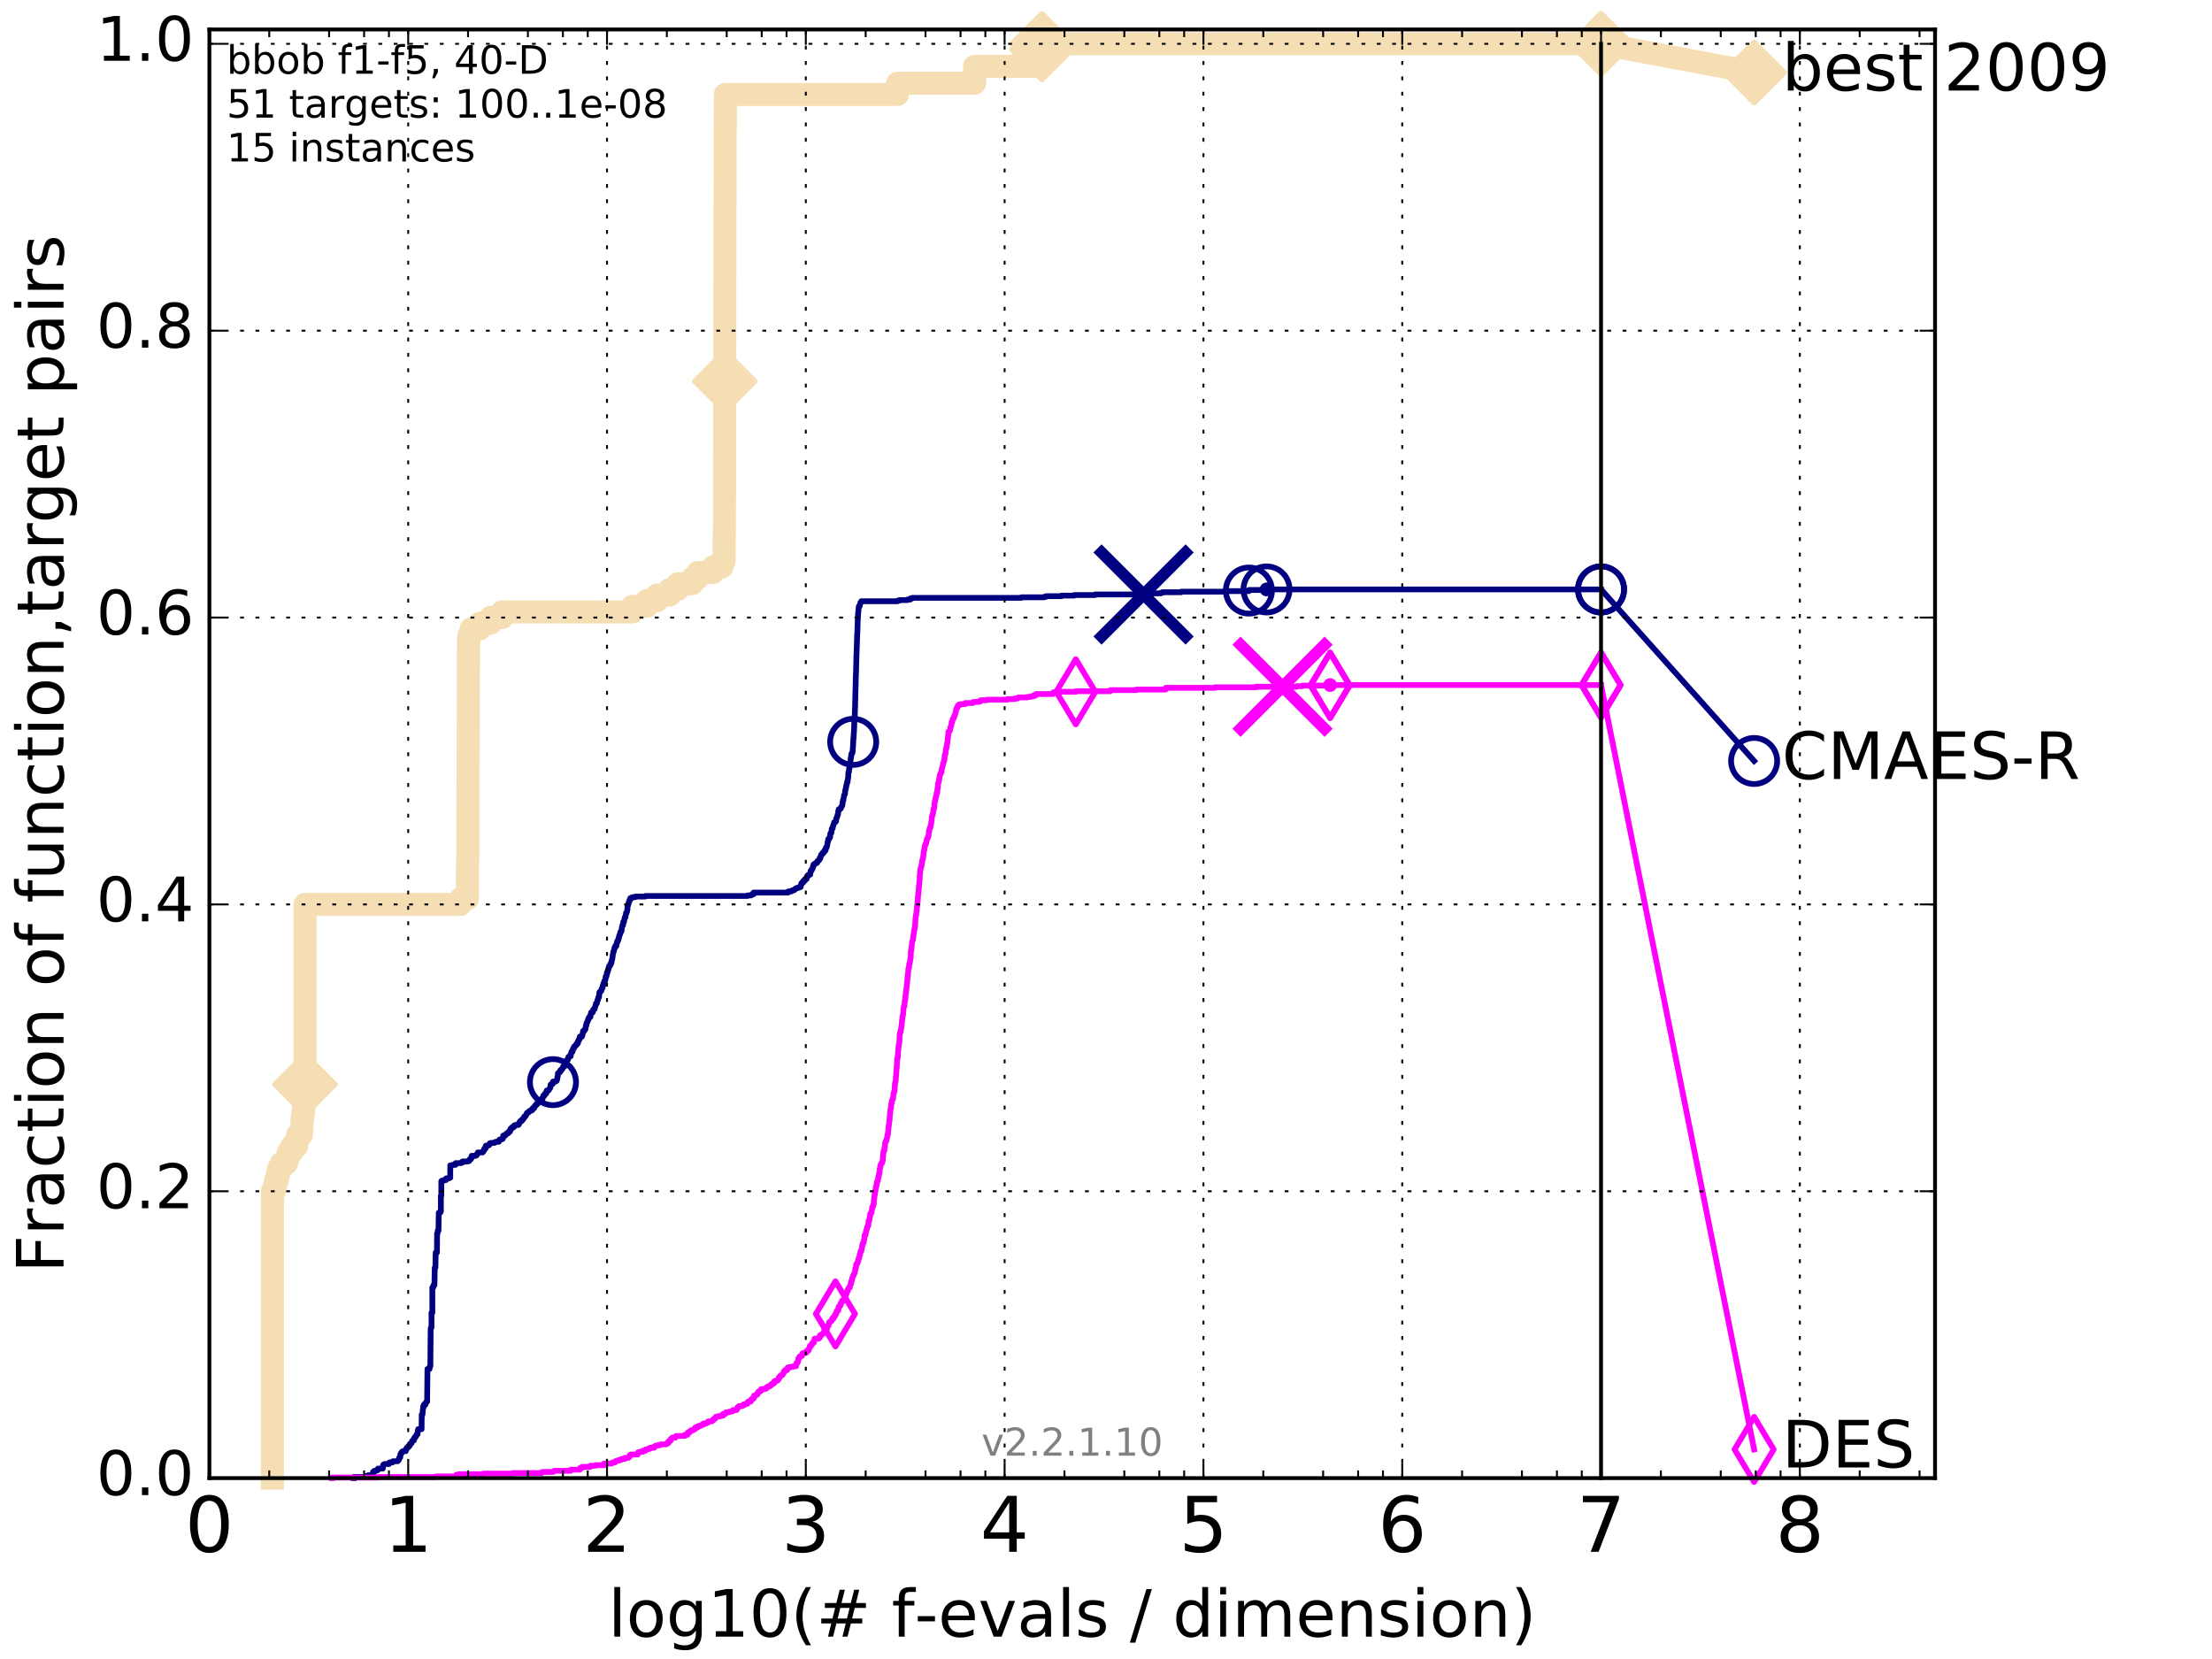 <?xml version="1.0" encoding="utf-8" standalone="no"?>
<!DOCTYPE svg PUBLIC "-//W3C//DTD SVG 1.1//EN"
  "http://www.w3.org/Graphics/SVG/1.1/DTD/svg11.dtd">
<!-- Created with matplotlib (http://matplotlib.org/) -->
<svg height="432pt" version="1.1" viewBox="0 0 576 432" width="576pt" xmlns="http://www.w3.org/2000/svg" xmlns:xlink="http://www.w3.org/1999/xlink">
 <defs>
  <style type="text/css">
*{stroke-linecap:butt;stroke-linejoin:round;stroke-miterlimit:100000;}
  </style>
 </defs>
 <g id="figure_1">
  <g id="patch_1">
   <path d="M 0 432 
L 576 432 
L 576 0 
L 0 0 
z
" style="fill:#ffffff;"/>
  </g>
  <g id="axes_1">
   <g id="patch_2">
    <path d="M 54.525 384.9 
L 503.88 384.9 
L 503.88 7.678 
L 54.525 7.678 
z
" style="fill:#ffffff;"/>
   </g>
   <g id="line2d_1">
    <path d="M 70.937 384.9 
L 70.937 310.203 
L 71.472 310.203 
L 71.472 308.738 
L 71.735 308.738 
L 71.735 307.273 
L 72.252 307.273 
L 72.252 305.809 
L 72.506 305.809 
L 72.506 304.344 
L 73.251 304.344 
L 73.251 302.879 
L 74.672 302.879 
L 74.672 301.415 
L 75.126 301.415 
L 75.126 299.95 
L 76.008 299.95 
L 76.008 298.485 
L 77.269 298.485 
L 77.269 297.021 
L 77.472 297.021 
L 77.472 295.556 
L 78.463 295.556 
L 78.463 294.091 
L 78.656 294.091 
L 78.656 291.162 
L 78.847 291.162 
L 78.847 289.697 
L 79.037 289.697 
L 79.037 288.233 
L 79.225 288.233 
L 79.225 282.374 
L 79.412 282.374 
L 79.412 235.505 
L 119.881 235.505 
L 119.881 234.041 
L 121.68 234.041 
L 121.765 223.788 
L 121.794 223.788 
L 121.878 194.495 
L 121.906 194.495 
L 121.99 166.666 
L 122.185 166.666 
L 122.185 165.202 
L 122.679 165.202 
L 122.679 163.737 
L 124.971 163.737 
L 124.971 162.273 
L 127.712 162.273 
L 127.712 160.808 
L 130.768 160.808 
L 130.768 159.343 
L 164.681 159.343 
L 164.681 157.879 
L 168.39 157.879 
L 168.39 156.414 
L 171.09 156.414 
L 171.09 154.949 
L 174.353 154.949 
L 174.353 153.485 
L 176.502 153.485 
L 176.502 152.02 
L 180.246 152.02 
L 180.246 150.555 
L 181.671 150.555 
L 181.671 149.091 
L 185.673 149.091 
L 185.673 147.626 
L 188.007 147.626 
L 188.007 146.161 
L 188.555 146.161 
L 188.665 128.585 
L 188.676 128.585 
L 188.775 53.888 
L 188.795 53.888 
L 188.877 24.595 
L 233.719 24.595 
L 233.72 21.666 
L 253.775 21.666 
L 253.775 17.272 
L 271.3 17.272 
L 271.302 11.413 
L 416.908 11.413 
L 416.908 11.413 
" style="fill:none;stroke:#f5deb3;stroke-linecap:square;stroke-width:6.0;"/>
   </g>
   <g id="line2d_2">
    <defs>
     <path d="M -0 7.778 
L 7.778 0 
L 0 -7.778 
L -7.778 -0 
z
" id="mf8df195910" style="stroke:#f5deb3;stroke-linejoin:miter;stroke-width:1.5;"/>
    </defs>
    <g>
     <use style="fill:#f5deb3;stroke:#f5deb3;stroke-linejoin:miter;stroke-width:1.5;" x="79.412" xlink:href="#mf8df195910" y="282.374"/>
     <use style="fill:#f5deb3;stroke:#f5deb3;stroke-linejoin:miter;stroke-width:1.5;" x="188.734" xlink:href="#mf8df195910" y="99.292"/>
     <use style="fill:#f5deb3;stroke:#f5deb3;stroke-linejoin:miter;stroke-width:1.5;" x="271.302" xlink:href="#mf8df195910" y="12.878"/>
     <use style="fill:#f5deb3;stroke:#f5deb3;stroke-linejoin:miter;stroke-width:1.5;" x="271.302" xlink:href="#mf8df195910" y="11.413"/>
     <use style="fill:#f5deb3;stroke:#f5deb3;stroke-linejoin:miter;stroke-width:1.5;" x="416.908" xlink:href="#mf8df195910" y="11.413"/>
    </g>
   </g>
   <g id="line2d_3">
    <path d="M -15527.947 758.387 
" style="fill:none;stroke:#f5deb3;stroke-linecap:square;stroke-width:6.0;"/>
    <g>
     <use style="fill:#f5deb3;stroke:#f5deb3;stroke-linejoin:miter;stroke-width:1.5;" x="-15527.947" xlink:href="#mf8df195910" y="758.387"/>
    </g>
   </g>
   <g id="line2d_4">
    <path d="M 416.908 11.413 
L 456.77 18.883 
" style="fill:none;stroke:#f5deb3;stroke-linecap:square;stroke-width:6.0;"/>
    <g>
     <use style="fill:#f5deb3;stroke:#f5deb3;stroke-linejoin:miter;stroke-width:1.5;" x="416.908" xlink:href="#mf8df195910" y="11.413"/>
     <use style="fill:#f5deb3;stroke:#f5deb3;stroke-linejoin:miter;stroke-width:1.5;" x="456.77" xlink:href="#mf8df195910" y="18.883"/>
    </g>
   </g>
   <g id="line2d_5">
    <defs>
     <path d="M 0 1.5 
C 0.398 1.5 0.779 1.342 1.061 1.061 
C 1.342 0.779 1.5 0.398 1.5 0 
C 1.5 -0.398 1.342 -0.779 1.061 -1.061 
C 0.779 -1.342 0.398 -1.5 0 -1.5 
C -0.398 -1.5 -0.779 -1.342 -1.061 -1.061 
C -1.342 -0.779 -1.5 -0.398 -1.5 0 
C -1.5 0.398 -1.342 0.779 -1.061 1.061 
C -0.779 1.342 -0.398 1.5 0 1.5 
z
" id="m95de300e32" style="stroke:#f5deb3;stroke-width:0.5;"/>
    </defs>
    <g>
     <use style="fill:#f5deb3;stroke:#f5deb3;stroke-width:0.5;" x="271.302" xlink:href="#m95de300e32" y="11.413"/>
     <use style="fill:#f5deb3;stroke:#f5deb3;stroke-width:0.5;" x="271.302" xlink:href="#m95de300e32" y="11.413"/>
    </g>
   </g>
   <g id="line2d_6">
    <defs>
     <path d="M 0 1.5 
C 0.398 1.5 0.779 1.342 1.061 1.061 
C 1.342 0.779 1.5 0.398 1.5 0 
C 1.5 -0.398 1.342 -0.779 1.061 -1.061 
C 0.779 -1.342 0.398 -1.5 0 -1.5 
C -0.398 -1.5 -0.779 -1.342 -1.061 -1.061 
C -1.342 -0.779 -1.5 -0.398 -1.5 0 
C -1.5 0.398 -1.342 0.779 -1.061 1.061 
C -0.779 1.342 -0.398 1.5 0 1.5 
z
" id="md8967f7eeb" style="stroke:#000080;stroke-width:0.5;"/>
    </defs>
    <g>
     <use style="fill:#000080;stroke:#000080;stroke-width:0.5;" x="329.8" xlink:href="#md8967f7eeb" y="153.485"/>
     <use style="fill:#000080;stroke:#000080;stroke-width:0.5;" x="329.8" xlink:href="#md8967f7eeb" y="153.485"/>
    </g>
   </g>
   <g id="line2d_7">
    <path d="M 92.126 384.9 
L 92.126 384.607 
L 95.273 384.607 
L 95.273 384.461 
L 95.455 384.461 
L 95.455 384.314 
L 95.817 384.314 
L 95.817 384.168 
L 96.952 384.168 
L 97.037 383.875 
L 97.122 383.875 
L 97.122 383.289 
L 97.457 383.289 
L 97.457 382.996 
L 97.951 382.996 
L 97.951 382.849 
L 98.355 382.849 
L 98.435 382.41 
L 99.676 382.41 
L 99.751 381.531 
L 99.826 381.531 
L 99.826 381.385 
L 100.124 381.385 
L 100.124 381.238 
L 101.277 381.238 
L 101.277 381.092 
L 101.417 381.092 
L 101.417 380.799 
L 102.24 380.799 
L 102.307 380.506 
L 103.547 380.506 
L 103.547 380.36 
L 103.674 380.36 
L 103.674 380.213 
L 103.863 380.213 
L 103.925 379.627 
L 104.05 379.627 
L 104.05 379.481 
L 104.235 379.481 
L 104.235 378.748 
L 104.358 378.748 
L 104.358 378.456 
L 104.541 378.456 
L 104.541 378.309 
L 104.662 378.309 
L 104.662 378.016 
L 104.963 378.016 
L 104.963 377.87 
L 105.667 377.87 
L 105.667 377.43 
L 105.84 377.43 
L 105.897 376.991 
L 106.125 376.991 
L 106.125 376.844 
L 106.35 376.844 
L 106.35 376.551 
L 106.629 376.551 
L 106.739 375.966 
L 107.013 375.966 
L 107.013 375.819 
L 107.176 375.819 
L 107.284 375.233 
L 107.498 375.233 
L 107.498 375.087 
L 107.763 375.087 
L 107.815 374.501 
L 108.024 374.501 
L 108.128 374.062 
L 108.334 374.062 
L 108.386 373.769 
L 108.488 373.769 
L 108.488 373.476 
L 108.741 373.476 
L 108.792 372.45 
L 108.892 372.45 
L 108.892 372.158 
L 109.776 372.158 
L 109.824 368.349 
L 110.015 368.349 
L 110.11 367.031 
L 110.158 367.031 
L 110.205 366.152 
L 110.44 366.152 
L 110.44 365.713 
L 110.811 365.713 
L 110.811 365.274 
L 110.948 365.274 
L 110.948 365.127 
L 111.085 365.127 
L 111.085 364.981 
L 111.221 364.981 
L 111.311 356.486 
L 111.844 356.486 
L 111.932 355.753 
L 112.063 355.753 
L 112.149 345.94 
L 112.236 345.94 
L 112.236 345.647 
L 112.365 345.647 
L 112.365 341.839 
L 112.579 341.839 
L 112.579 335.248 
L 112.832 335.248 
L 112.874 334.662 
L 113.124 334.662 
L 113.207 330.122 
L 113.372 330.122 
L 113.454 326.167 
L 113.778 326.167 
L 113.819 321.188 
L 113.939 321.188 
L 113.979 320.455 
L 114.178 320.455 
L 114.257 315.768 
L 114.648 315.768 
L 114.648 315.475 
L 114.802 315.475 
L 114.802 311.374 
L 114.918 311.374 
L 114.918 307.566 
L 115.07 307.566 
L 115.07 307.42 
L 115.597 307.42 
L 115.597 307.273 
L 116.147 307.273 
L 116.22 306.834 
L 116.931 306.834 
L 116.931 306.687 
L 117.244 306.687 
L 117.244 303.465 
L 117.857 303.465 
L 117.857 303.319 
L 118.617 303.319 
L 118.65 302.879 
L 120.064 302.879 
L 120.064 302.733 
L 120.427 302.733 
L 120.427 302.44 
L 121.878 302.44 
L 121.878 302.293 
L 122.213 302.293 
L 122.323 301.854 
L 122.624 301.854 
L 122.624 301.561 
L 122.814 301.561 
L 122.814 300.975 
L 123.867 300.975 
L 123.867 300.829 
L 124.148 300.829 
L 124.148 300.536 
L 124.3 300.536 
L 124.401 300.243 
L 124.426 300.243 
L 124.426 300.097 
L 125.671 300.097 
L 125.671 299.95 
L 125.813 299.95 
L 125.86 299.657 
L 126.024 299.657 
L 126.117 299.071 
L 126.441 299.071 
L 126.509 298.339 
L 127.074 298.339 
L 127.074 298.192 
L 127.384 298.192 
L 127.472 297.753 
L 127.842 297.753 
L 127.842 297.607 
L 128.75 297.607 
L 128.75 297.46 
L 129.079 297.46 
L 129.079 297.314 
L 129.9 297.314 
L 129.979 296.874 
L 130.076 296.874 
L 130.076 296.728 
L 130.521 296.728 
L 130.521 296.581 
L 130.9 296.581 
L 130.957 296.288 
L 131.032 296.288 
L 131.032 295.703 
L 131.586 295.703 
L 131.622 295.41 
L 131.804 295.41 
L 131.804 295.263 
L 131.966 295.263 
L 131.966 295.117 
L 132.322 295.117 
L 132.322 294.824 
L 132.445 294.824 
L 132.445 294.677 
L 132.794 294.677 
L 132.863 294.384 
L 132.914 294.384 
L 132.932 293.945 
L 133.205 293.945 
L 133.205 293.652 
L 133.357 293.652 
L 133.357 293.506 
L 133.808 293.506 
L 133.874 293.066 
L 134.283 293.066 
L 134.283 292.92 
L 135.015 292.92 
L 135.015 292.773 
L 135.14 292.773 
L 135.171 292.334 
L 135.373 292.334 
L 135.373 292.041 
L 135.496 292.041 
L 135.496 291.894 
L 135.891 291.894 
L 135.981 291.455 
L 136.264 291.455 
L 136.324 291.162 
L 136.412 291.162 
L 136.412 291.016 
L 136.53 291.016 
L 136.53 290.723 
L 136.806 290.723 
L 136.806 290.576 
L 136.922 290.576 
L 136.993 290.283 
L 137.051 290.283 
L 137.094 289.99 
L 137.236 289.99 
L 137.335 289.697 
L 137.644 289.697 
L 137.644 289.551 
L 137.769 289.551 
L 137.88 289.258 
L 138.276 289.258 
L 138.276 289.112 
L 138.599 289.112 
L 138.626 288.672 
L 138.746 288.672 
L 138.746 288.526 
L 139.14 288.526 
L 139.14 288.233 
L 139.257 288.233 
L 139.283 287.94 
L 139.451 287.94 
L 139.451 287.793 
L 139.63 287.793 
L 139.63 287.5 
L 139.96 287.5 
L 140.06 286.915 
L 140.297 286.915 
L 140.334 286.622 
L 140.42 286.622 
L 140.42 286.475 
L 140.896 286.475 
L 140.896 286.329 
L 141.219 286.329 
L 141.231 285.889 
L 141.361 285.889 
L 141.467 285.303 
L 141.794 285.303 
L 141.852 284.864 
L 141.956 284.864 
L 141.956 284.718 
L 142.264 284.718 
L 142.366 283.985 
L 142.792 283.985 
L 142.792 283.839 
L 142.946 283.839 
L 143.045 283.546 
L 143.078 283.546 
L 143.176 283.253 
L 143.307 283.253 
L 143.372 282.521 
L 143.436 282.521 
L 143.436 282.374 
L 143.768 282.374 
L 143.768 282.228 
L 143.937 282.228 
L 143.99 281.642 
L 144.632 281.642 
L 144.632 281.495 
L 144.926 281.495 
L 145.007 281.202 
L 145.057 281.202 
L 145.147 280.47 
L 145.217 280.47 
L 145.296 279.445 
L 145.543 279.445 
L 145.641 279.152 
L 145.874 279.152 
L 145.903 278.713 
L 146.047 278.713 
L 146.047 278.566 
L 146.295 278.566 
L 146.295 278.42 
L 146.437 278.42 
L 146.437 278.127 
L 146.55 278.127 
L 146.644 277.687 
L 147.033 277.687 
L 147.033 277.394 
L 147.161 277.394 
L 147.252 276.955 
L 147.306 276.955 
L 147.415 276.369 
L 147.505 276.369 
L 147.559 276.076 
L 147.657 276.076 
L 147.657 275.93 
L 147.924 275.93 
L 148.02 275.197 
L 148.282 275.197 
L 148.282 275.051 
L 148.601 275.051 
L 148.601 274.465 
L 148.721 274.465 
L 148.798 273.879 
L 149.076 273.879 
L 149.176 273.147 
L 149.268 273.147 
L 149.268 273 
L 149.45 273 
L 149.475 272.561 
L 149.671 272.561 
L 149.671 272.415 
L 149.802 272.415 
L 149.875 272.122 
L 150.124 272.122 
L 150.172 271.682 
L 150.505 271.682 
L 150.505 271.096 
L 150.654 271.096 
L 150.724 270.657 
L 150.926 270.657 
L 150.987 269.925 
L 151.55 269.925 
L 151.618 269.485 
L 151.685 269.485 
L 151.767 268.753 
L 151.819 268.753 
L 151.841 268.46 
L 152.15 268.46 
L 152.172 268.167 
L 152.311 268.167 
L 152.311 268.021 
L 152.441 268.021 
L 152.527 267.288 
L 152.57 267.288 
L 152.57 266.995 
L 152.713 266.995 
L 152.742 266.409 
L 152.827 266.409 
L 152.87 266.117 
L 152.969 266.117 
L 153.074 265.824 
L 153.095 265.824 
L 153.095 265.531 
L 153.214 265.531 
L 153.249 265.091 
L 153.457 265.091 
L 153.457 264.798 
L 153.752 264.798 
L 153.813 264.066 
L 153.874 264.066 
L 153.921 263.627 
L 154.35 263.627 
L 154.449 263.187 
L 154.469 263.187 
L 154.482 262.894 
L 154.6 262.894 
L 154.6 262.748 
L 154.848 262.748 
L 154.945 262.162 
L 154.997 262.162 
L 155.087 261.723 
L 155.151 261.723 
L 155.195 261.283 
L 155.43 261.283 
L 155.531 260.697 
L 155.569 260.697 
L 155.638 260.258 
L 155.744 260.258 
L 155.8 259.672 
L 155.986 259.672 
L 156.09 258.354 
L 156.274 258.354 
L 156.359 258.061 
L 156.57 258.061 
L 156.666 257.475 
L 156.732 257.475 
L 156.732 257.329 
L 156.886 257.329 
L 156.933 256.743 
L 157.034 256.743 
L 157.11 256.157 
L 157.163 256.157 
L 157.163 256.01 
L 157.279 256.01 
L 157.384 255.425 
L 157.551 255.425 
L 157.66 254.985 
L 157.689 254.985 
L 157.723 254.253 
L 157.899 254.253 
L 157.962 253.813 
L 158.024 253.813 
L 158.035 253.228 
L 158.203 253.228 
L 158.27 252.642 
L 158.376 252.642 
L 158.481 251.909 
L 158.602 251.909 
L 158.64 251.47 
L 158.842 251.47 
L 158.842 251.324 
L 158.961 251.324 
L 159.063 250.738 
L 159.224 250.738 
L 159.299 250.005 
L 159.362 250.005 
L 159.442 249.566 
L 159.474 249.566 
L 159.584 248.541 
L 159.589 248.541 
L 159.689 248.101 
L 159.705 248.101 
L 159.705 247.808 
L 159.825 247.808 
L 159.918 247.222 
L 159.954 247.222 
L 160.011 246.783 
L 160.17 246.783 
L 160.201 246.344 
L 160.495 246.344 
L 160.581 245.611 
L 160.661 245.611 
L 160.691 245.172 
L 160.831 245.172 
L 160.851 244.879 
L 160.979 244.879 
L 161.073 244.293 
L 161.156 244.293 
L 161.215 243.707 
L 161.313 243.707 
L 161.385 243.268 
L 161.482 243.268 
L 161.54 242.682 
L 161.727 242.682 
L 161.741 242.389 
L 161.86 242.389 
L 161.922 241.51 
L 161.983 241.51 
L 162.064 240.924 
L 162.232 240.924 
L 162.288 240.046 
L 162.492 240.046 
L 162.603 239.313 
L 162.63 239.313 
L 162.69 238.874 
L 162.854 238.874 
L 162.963 238.142 
L 162.994 238.142 
L 163.021 237.702 
L 163.165 237.702 
L 163.223 237.409 
L 163.281 237.409 
L 163.344 236.823 
L 163.393 236.823 
L 163.393 235.798 
L 163.543 235.798 
L 163.596 235.359 
L 163.675 235.359 
L 163.771 234.773 
L 163.875 234.773 
L 163.936 234.334 
L 164.065 234.334 
L 164.121 233.894 
L 164.382 233.894 
L 164.382 233.748 
L 164.798 233.748 
L 164.798 233.601 
L 165.471 233.601 
L 165.471 233.455 
L 168.018 233.455 
L 168.018 233.308 
L 194.688 233.308 
L 194.688 233.162 
L 195.617 233.162 
L 195.617 233.015 
L 195.77 233.015 
L 195.77 232.869 
L 196.222 232.869 
L 196.222 232.429 
L 205.227 232.429 
L 205.227 232.137 
L 206.039 232.137 
L 206.039 231.99 
L 206.268 231.99 
L 206.268 231.844 
L 206.729 231.844 
L 206.729 231.697 
L 206.927 231.697 
L 206.927 231.551 
L 207.097 231.551 
L 207.097 231.404 
L 207.356 231.404 
L 207.356 231.258 
L 207.739 231.258 
L 207.739 231.111 
L 208.166 231.111 
L 208.166 230.965 
L 208.507 230.965 
L 208.595 230.379 
L 208.628 230.379 
L 208.628 230.086 
L 208.859 230.086 
L 208.859 229.793 
L 209.174 229.793 
L 209.18 229.354 
L 209.548 229.354 
L 209.593 228.914 
L 210.037 228.914 
L 210.139 228.182 
L 210.355 228.182 
L 210.355 227.889 
L 210.687 227.889 
L 210.687 227.743 
L 210.972 227.743 
L 211.058 226.864 
L 211.131 226.864 
L 211.131 226.717 
L 211.328 226.717 
L 211.33 226.424 
L 211.473 226.424 
L 211.574 226.131 
L 211.628 226.131 
L 211.688 225.546 
L 211.849 225.546 
L 211.849 225.106 
L 212.07 225.106 
L 212.07 224.96 
L 212.249 224.96 
L 212.249 224.813 
L 212.521 224.813 
L 212.521 224.667 
L 212.79 224.667 
L 212.846 224.227 
L 213.056 224.227 
L 213.056 224.081 
L 213.205 224.081 
L 213.271 223.788 
L 213.468 223.788 
L 213.48 223.349 
L 213.686 223.349 
L 213.79 222.616 
L 213.947 222.616 
L 214.017 222.323 
L 214.248 222.323 
L 214.248 222.03 
L 214.407 222.03 
L 214.407 221.884 
L 214.644 221.884 
L 214.703 221.445 
L 214.98 221.445 
L 215.03 220.859 
L 215.144 220.859 
L 215.144 220.566 
L 215.311 220.566 
L 215.395 219.98 
L 215.426 219.98 
L 215.514 219.248 
L 215.596 219.248 
L 215.664 218.515 
L 215.887 218.515 
L 215.967 218.076 
L 216.145 218.076 
L 216.215 217.051 
L 216.322 217.051 
L 216.322 216.904 
L 216.485 216.904 
L 216.579 215.879 
L 216.635 215.879 
L 216.635 215.732 
L 216.821 215.732 
L 216.915 215 
L 216.996 215 
L 217.097 214.561 
L 217.148 214.561 
L 217.206 214.121 
L 217.487 214.121 
L 217.487 213.975 
L 217.613 213.975 
L 217.613 213.828 
L 217.73 213.828 
L 217.749 213.096 
L 217.845 213.096 
L 217.949 212.657 
L 218.026 212.657 
L 218.119 212.071 
L 218.226 212.071 
L 218.279 211.192 
L 218.36 211.192 
L 218.383 210.753 
L 218.707 210.753 
L 218.707 210.606 
L 218.906 210.606 
L 218.922 210.313 
L 219.048 210.313 
L 219.097 210.02 
L 219.194 210.02 
L 219.267 209.727 
L 219.344 209.727 
L 219.427 208.849 
L 219.478 208.849 
L 219.491 208.409 
L 219.609 208.409 
L 219.701 207.677 
L 219.727 207.677 
L 219.787 207.091 
L 219.857 207.091 
L 219.937 206.798 
L 220.015 206.798 
L 220.098 205.773 
L 220.151 205.773 
L 220.219 205.333 
L 220.273 205.333 
L 220.313 204.747 
L 220.384 204.747 
L 220.466 204.162 
L 220.537 204.162 
L 220.588 203.576 
L 220.719 203.576 
L 220.8 202.697 
L 220.842 202.697 
L 220.924 201.086 
L 221.041 201.086 
L 221.094 200.207 
L 221.189 200.207 
L 221.269 199.475 
L 221.337 199.475 
L 221.414 198.303 
L 221.452 198.303 
L 221.537 197.424 
L 221.588 197.424 
L 221.659 196.545 
L 221.708 196.545 
L 221.719 196.252 
L 221.876 196.252 
L 221.89 195.96 
L 221.999 195.96 
L 222.107 194.495 
L 222.113 194.495 
L 222.22 192.298 
L 222.259 192.298 
L 222.336 190.687 
L 222.372 190.687 
L 222.474 187.611 
L 222.532 187.611 
L 222.643 184.389 
L 222.65 184.389 
L 222.758 179.848 
L 222.769 179.848 
L 222.876 175.454 
L 222.901 175.454 
L 223.009 170.914 
L 223.016 170.914 
L 223.125 167.838 
L 223.128 167.838 
L 223.217 165.055 
L 223.242 165.055 
L 223.343 161.687 
L 223.359 161.687 
L 223.466 159.49 
L 223.495 159.49 
L 223.59 158.318 
L 223.606 158.318 
L 223.641 157.879 
L 223.848 157.879 
L 223.945 157.293 
L 224.009 157.293 
L 224.089 156.853 
L 224.244 156.853 
L 224.276 156.56 
L 233.721 156.56 
L 233.721 156.414 
L 234.143 156.414 
L 234.143 156.267 
L 236.265 156.267 
L 236.265 156.121 
L 237.042 156.121 
L 237.042 155.828 
L 237.538 155.828 
L 237.538 155.682 
L 265.948 155.682 
L 265.948 155.535 
L 271.928 155.535 
L 271.928 155.389 
L 272.425 155.389 
L 272.425 155.242 
L 276.439 155.242 
L 276.439 155.096 
L 279.717 155.096 
L 279.717 154.949 
L 285.124 154.949 
L 285.124 154.803 
L 298.03 154.803 
L 298.03 154.656 
L 299.051 154.656 
L 299.051 154.51 
L 302.272 154.51 
L 302.272 154.363 
L 302.671 154.363 
L 302.671 154.217 
L 307.586 154.217 
L 307.586 154.07 
L 318.8 154.07 
L 318.8 153.924 
L 325.214 153.924 
L 325.214 153.631 
L 329.8 153.631 
L 329.8 153.485 
L 416.908 153.485 
L 416.908 153.485 
" style="fill:none;stroke:#000080;stroke-linecap:square;stroke-width:1.5;"/>
   </g>
   <g id="line2d_8">
    <defs>
     <path d="M 0 6 
C 1.591 6 3.117 5.368 4.243 4.243 
C 5.368 3.117 6 1.591 6 0 
C 6 -1.591 5.368 -3.117 4.243 -4.243 
C 3.117 -5.368 1.591 -6 0 -6 
C -1.591 -6 -3.117 -5.368 -4.243 -4.243 
C -5.368 -3.117 -6 -1.591 -6 0 
C -6 1.591 -5.368 3.117 -4.243 4.243 
C -3.117 5.368 -1.591 6 0 6 
z
" id="m3c20accef9" style="stroke:#000080;stroke-width:1.5;"/>
    </defs>
    <g>
     <use style="fill:none;stroke:#000080;stroke-width:1.5;" x="143.99" xlink:href="#m3c20accef9" y="281.788"/>
     <use style="fill:none;stroke:#000080;stroke-width:1.5;" x="222.167" xlink:href="#m3c20accef9" y="193.177"/>
     <use style="fill:none;stroke:#000080;stroke-width:1.5;" x="325.214" xlink:href="#m3c20accef9" y="153.778"/>
     <use style="fill:none;stroke:#000080;stroke-width:1.5;" x="329.8" xlink:href="#m3c20accef9" y="153.485"/>
     <use style="fill:none;stroke:#000080;stroke-width:1.5;" x="416.908" xlink:href="#m3c20accef9" y="153.485"/>
    </g>
   </g>
   <g id="line2d_9">
    <path d="M -15527.947 758.387 
" style="fill:none;stroke:#000080;stroke-linecap:square;stroke-width:1.5;"/>
    <g>
     <use style="fill:none;stroke:#000080;stroke-width:1.5;" x="-15527.947" xlink:href="#m3c20accef9" y="758.387"/>
    </g>
   </g>
   <g id="line2d_10">
    <path clip-path="url(#pcb9c64a67e)" d="M 297.786 154.803 
" style="fill:none;stroke:#000080;stroke-linecap:square;"/>
    <defs>
     <path d="M -12 12 
L 12 -12 
M -12 -12 
L 12 12 
" id="mfc1d655807" style="stroke:#000080;stroke-width:3.0;"/>
    </defs>
    <g clip-path="url(#pcb9c64a67e)">
     <use style="fill:#000080;stroke:#000080;stroke-width:3.0;" x="297.786" xlink:href="#mfc1d655807" y="154.803"/>
    </g>
   </g>
   <g id="line2d_11">
    <defs>
     <path d="M 0 1.5 
C 0.398 1.5 0.779 1.342 1.061 1.061 
C 1.342 0.779 1.5 0.398 1.5 0 
C 1.5 -0.398 1.342 -0.779 1.061 -1.061 
C 0.779 -1.342 0.398 -1.5 0 -1.5 
C -0.398 -1.5 -0.779 -1.342 -1.061 -1.061 
C -1.342 -0.779 -1.5 -0.398 -1.5 0 
C -1.5 0.398 -1.342 0.779 -1.061 1.061 
C -0.779 1.342 -0.398 1.5 0 1.5 
z
" id="m127c4a6c94" style="stroke:#ff00ff;stroke-width:0.5;"/>
    </defs>
    <g>
     <use style="fill:#ff00ff;stroke:#ff00ff;stroke-width:0.5;" x="346.359" xlink:href="#m127c4a6c94" y="178.384"/>
     <use style="fill:#ff00ff;stroke:#ff00ff;stroke-width:0.5;" x="346.359" xlink:href="#m127c4a6c94" y="178.384"/>
    </g>
   </g>
   <g id="line2d_12">
    <path d="M 86.385 384.9 
L 86.385 384.754 
L 98.355 384.754 
L 98.355 384.607 
L 113.454 384.607 
L 113.454 384.461 
L 118.876 384.461 
L 118.876 384.021 
L 119.447 384.021 
L 119.447 383.875 
L 125.883 383.875 
L 125.883 383.728 
L 133.509 383.728 
L 133.509 383.582 
L 141.064 383.582 
L 141.064 383.435 
L 141.195 383.435 
L 141.195 383.289 
L 144.053 383.289 
L 144.053 383.142 
L 144.334 383.142 
L 144.334 382.996 
L 148.61 382.996 
L 148.61 382.703 
L 150.987 382.703 
L 151.041 382.264 
L 151.528 382.264 
L 151.528 381.971 
L 153.697 381.971 
L 153.697 381.678 
L 155.042 381.678 
L 155.042 381.531 
L 157.279 381.531 
L 157.314 381.092 
L 159.352 381.092 
L 159.352 380.945 
L 159.532 380.945 
L 159.532 380.799 
L 160.155 380.799 
L 160.252 380.506 
L 160.505 380.506 
L 160.505 380.36 
L 161.088 380.36 
L 161.088 380.213 
L 161.646 380.213 
L 161.646 380.067 
L 161.803 380.067 
L 161.803 379.92 
L 162.635 379.92 
L 162.635 379.627 
L 163.543 379.627 
L 163.543 379.481 
L 163.823 379.481 
L 163.918 379.041 
L 164.19 379.041 
L 164.19 378.748 
L 166.057 378.748 
L 166.061 378.456 
L 166.179 378.456 
L 166.179 378.163 
L 166.664 378.163 
L 166.664 378.016 
L 167.473 378.016 
L 167.473 377.723 
L 168.129 377.723 
L 168.129 377.43 
L 168.665 377.43 
L 168.665 377.284 
L 169.237 377.284 
L 169.237 376.991 
L 170.315 376.991 
L 170.315 376.698 
L 170.616 376.698 
L 170.616 376.551 
L 170.792 376.551 
L 170.792 376.405 
L 171.465 376.405 
L 171.465 376.259 
L 172.076 376.259 
L 172.076 376.112 
L 173.478 376.112 
L 173.478 375.966 
L 173.672 375.966 
L 173.672 375.819 
L 174.015 375.819 
L 174.015 375.38 
L 174.265 375.38 
L 174.265 375.233 
L 174.564 375.233 
L 174.575 374.794 
L 174.792 374.794 
L 174.888 374.501 
L 175.06 374.501 
L 175.06 374.354 
L 175.894 374.354 
L 175.894 374.062 
L 176.087 374.062 
L 176.087 373.915 
L 178.29 373.915 
L 178.29 373.622 
L 179.01 373.622 
L 179.094 373.036 
L 179.522 373.036 
L 179.522 372.743 
L 179.857 372.743 
L 179.925 372.45 
L 180.471 372.45 
L 180.471 372.304 
L 180.639 372.304 
L 180.639 372.158 
L 180.974 372.158 
L 181.024 371.718 
L 181.651 371.718 
L 181.651 371.425 
L 182.03 371.425 
L 182.03 371.279 
L 182.507 371.279 
L 182.507 371.132 
L 182.731 371.132 
L 182.731 370.986 
L 183.151 370.986 
L 183.151 370.693 
L 183.846 370.693 
L 183.846 370.546 
L 184.078 370.546 
L 184.078 370.4 
L 184.476 370.4 
L 184.476 370.107 
L 185.368 370.107 
L 185.368 369.961 
L 185.602 369.961 
L 185.602 369.668 
L 185.837 369.668 
L 185.837 369.521 
L 186.123 369.521 
L 186.161 369.228 
L 186.392 369.228 
L 186.392 368.935 
L 186.909 368.935 
L 186.909 368.789 
L 187.619 368.789 
L 187.619 368.642 
L 188.255 368.642 
L 188.256 368.203 
L 188.828 368.203 
L 188.828 368.056 
L 188.999 368.056 
L 188.999 367.764 
L 189.773 367.764 
L 189.773 367.617 
L 190.414 367.617 
L 190.414 367.471 
L 190.845 367.471 
L 190.845 367.178 
L 191.773 367.178 
L 191.773 367.031 
L 191.93 367.031 
L 192.035 366.445 
L 192.273 366.445 
L 192.273 366.299 
L 192.388 366.299 
L 192.388 366.152 
L 193.28 366.152 
L 193.28 366.006 
L 193.583 366.006 
L 193.583 365.713 
L 194.059 365.713 
L 194.059 365.567 
L 194.604 365.567 
L 194.667 365.127 
L 194.782 365.127 
L 194.782 364.981 
L 195.465 364.981 
L 195.465 364.834 
L 195.594 364.834 
L 195.61 364.395 
L 195.945 364.395 
L 195.945 364.102 
L 196.316 364.102 
L 196.386 363.37 
L 196.824 363.37 
L 196.824 363.223 
L 197.127 363.223 
L 197.127 363.077 
L 197.263 363.077 
L 197.263 362.637 
L 197.527 362.637 
L 197.527 362.344 
L 197.921 362.344 
L 197.921 362.198 
L 198.167 362.198 
L 198.167 361.758 
L 198.887 361.758 
L 198.887 361.612 
L 199.498 361.612 
L 199.498 361.466 
L 199.645 361.466 
L 199.678 361.173 
L 200.066 361.173 
L 200.066 361.026 
L 200.386 361.026 
L 200.386 360.88 
L 200.558 360.88 
L 200.558 360.733 
L 200.83 360.733 
L 200.83 360.44 
L 201.145 360.44 
L 201.145 360.294 
L 201.444 360.294 
L 201.444 360.147 
L 201.625 360.147 
L 201.625 359.708 
L 201.827 359.708 
L 201.827 359.561 
L 202.363 359.561 
L 202.363 359.415 
L 202.575 359.415 
L 202.613 359.122 
L 202.769 359.122 
L 202.769 358.683 
L 203.054 358.683 
L 203.125 358.39 
L 203.19 358.39 
L 203.19 358.243 
L 203.356 358.243 
L 203.356 358.097 
L 203.686 358.097 
L 203.686 357.95 
L 203.833 357.95 
L 203.91 357.657 
L 203.973 357.657 
L 203.973 357.511 
L 204.109 357.511 
L 204.109 357.072 
L 204.401 357.072 
L 204.401 356.779 
L 204.973 356.779 
L 205.058 356.193 
L 205.195 356.193 
L 205.195 356.046 
L 205.916 356.046 
L 205.916 355.9 
L 206.676 355.9 
L 206.676 355.753 
L 207.293 355.753 
L 207.381 355.168 
L 207.429 355.168 
L 207.429 354.875 
L 207.672 354.875 
L 207.672 354.582 
L 207.8 354.582 
L 207.894 353.703 
L 208.134 353.703 
L 208.165 353.263 
L 208.38 353.263 
L 208.38 353.117 
L 208.797 353.117 
L 208.797 352.824 
L 208.957 352.824 
L 208.97 352.385 
L 209.435 352.385 
L 209.435 352.238 
L 209.974 352.238 
L 210.046 351.799 
L 210.36 351.799 
L 210.36 351.652 
L 210.581 351.652 
L 210.581 351.213 
L 210.697 351.213 
L 210.697 351.066 
L 210.82 351.066 
L 210.877 350.481 
L 211.188 350.481 
L 211.199 350.188 
L 211.385 350.188 
L 211.489 349.748 
L 211.78 349.748 
L 211.78 349.602 
L 211.953 349.602 
L 212.008 349.016 
L 212.094 349.016 
L 212.108 348.577 
L 213.213 348.577 
L 213.225 348.284 
L 213.517 348.284 
L 213.523 347.698 
L 213.74 347.698 
L 213.74 347.551 
L 214.066 347.551 
L 214.066 347.405 
L 214.272 347.405 
L 214.376 347.112 
L 214.463 347.112 
L 214.463 346.965 
L 214.623 346.965 
L 214.656 346.087 
L 215.326 346.087 
L 215.392 345.354 
L 215.596 345.354 
L 215.596 345.208 
L 215.769 345.208 
L 215.856 344.476 
L 215.92 344.476 
L 215.92 344.329 
L 216.071 344.329 
L 216.071 344.183 
L 216.261 344.183 
L 216.261 344.036 
L 216.503 344.036 
L 216.503 343.89 
L 216.625 343.89 
L 216.688 343.304 
L 217.095 343.304 
L 217.095 343.011 
L 217.208 343.011 
L 217.208 342.718 
L 217.425 342.718 
L 217.531 342.279 
L 217.547 342.279 
L 217.547 342.132 
L 217.77 342.132 
L 217.857 341.4 
L 218.04 341.4 
L 218.04 341.253 
L 218.296 341.253 
L 218.35 340.375 
L 218.548 340.375 
L 218.548 340.082 
L 218.794 340.082 
L 218.868 339.496 
L 219.05 339.496 
L 219.074 339.056 
L 219.254 339.056 
L 219.341 338.617 
L 219.927 338.617 
L 220.031 337.738 
L 220.09 337.738 
L 220.09 337.445 
L 220.201 337.445 
L 220.237 336.859 
L 220.46 336.859 
L 220.492 336.42 
L 220.606 336.42 
L 220.606 336.273 
L 220.734 336.273 
L 220.734 335.834 
L 220.869 335.834 
L 220.958 335.395 
L 221.132 335.395 
L 221.132 335.248 
L 221.304 335.248 
L 221.381 334.662 
L 221.433 334.662 
L 221.462 334.369 
L 221.6 334.369 
L 221.64 333.784 
L 221.738 333.784 
L 221.78 333.344 
L 221.881 333.344 
L 221.914 332.758 
L 222.015 332.758 
L 222.107 332.319 
L 222.141 332.319 
L 222.141 332.172 
L 222.268 332.172 
L 222.317 331.88 
L 222.388 331.88 
L 222.444 331.587 
L 222.521 331.587 
L 222.625 331.147 
L 222.65 331.147 
L 222.743 330.268 
L 222.853 330.268 
L 222.945 329.243 
L 223.162 329.243 
L 223.195 328.804 
L 223.281 328.804 
L 223.281 328.657 
L 223.408 328.657 
L 223.459 328.218 
L 223.529 328.218 
L 223.538 327.778 
L 223.642 327.778 
L 223.679 327.486 
L 223.761 327.486 
L 223.854 326.753 
L 223.946 326.753 
L 224.03 326.167 
L 224.064 326.167 
L 224.065 325.874 
L 224.271 325.874 
L 224.355 325.289 
L 224.391 325.289 
L 224.498 324.556 
L 224.51 324.556 
L 224.542 324.117 
L 224.686 324.117 
L 224.693 323.677 
L 224.8 323.677 
L 224.8 323.531 
L 224.917 323.531 
L 225.005 322.799 
L 225.052 322.799 
L 225.134 321.627 
L 225.385 321.627 
L 225.479 320.602 
L 225.593 320.602 
L 225.687 320.016 
L 225.742 320.016 
L 225.843 319.43 
L 225.932 319.43 
L 225.939 319.137 
L 226.123 319.137 
L 226.153 317.965 
L 226.298 317.965 
L 226.298 317.672 
L 226.411 317.672 
L 226.512 316.647 
L 226.586 316.647 
L 226.618 316.061 
L 226.777 316.061 
L 226.785 315.768 
L 226.947 315.768 
L 227.046 314.89 
L 227.085 314.89 
L 227.131 314.304 
L 227.313 314.304 
L 227.41 313.718 
L 227.495 313.718 
L 227.585 312.4 
L 227.613 312.4 
L 227.71 311.374 
L 227.736 311.374 
L 227.772 310.935 
L 227.866 310.935 
L 227.9 310.056 
L 227.977 310.056 
L 228.06 309.177 
L 228.132 309.177 
L 228.19 308.591 
L 228.293 308.591 
L 228.34 307.713 
L 228.481 307.713 
L 228.577 307.42 
L 228.601 307.42 
L 228.686 306.541 
L 228.774 306.541 
L 228.848 305.955 
L 228.896 305.955 
L 228.963 305.369 
L 229.034 305.369 
L 229.096 304.344 
L 229.164 304.344 
L 229.198 303.758 
L 229.286 303.758 
L 229.342 303.172 
L 229.454 303.172 
L 229.454 303.026 
L 229.588 303.026 
L 229.592 302.733 
L 229.71 302.733 
L 229.786 302.44 
L 229.842 302.44 
L 229.934 300.975 
L 229.957 300.975 
L 230.034 300.097 
L 230.069 300.097 
L 230.089 299.657 
L 230.281 299.657 
L 230.355 298.632 
L 230.407 298.632 
L 230.517 297.46 
L 230.526 297.46 
L 230.607 297.167 
L 230.784 297.167 
L 230.891 296.581 
L 230.922 296.581 
L 231.023 295.995 
L 231.078 295.995 
L 231.11 295.41 
L 231.208 295.41 
L 231.307 294.238 
L 231.321 294.238 
L 231.421 293.066 
L 231.474 293.066 
L 231.58 291.894 
L 231.628 291.894 
L 231.712 290.43 
L 231.759 290.43 
L 231.864 288.965 
L 231.871 288.965 
L 231.931 288.672 
L 232.009 288.672 
L 232.086 287.354 
L 232.17 287.354 
L 232.255 286.622 
L 232.315 286.622 
L 232.412 286.182 
L 232.528 286.182 
L 232.637 285.157 
L 232.643 285.157 
L 232.697 284.571 
L 232.811 284.571 
L 232.915 283.985 
L 232.948 283.985 
L 233.057 282.081 
L 233.089 282.081 
L 233.181 281.642 
L 233.214 281.642 
L 233.31 280.177 
L 233.34 280.177 
L 233.447 278.273 
L 233.496 278.273 
L 233.602 276.223 
L 233.612 276.223 
L 233.638 275.49 
L 233.773 275.49 
L 233.881 273.44 
L 233.907 273.44 
L 234.011 272.122 
L 234.082 272.122 
L 234.167 271.389 
L 234.198 271.389 
L 234.287 269.192 
L 234.348 269.192 
L 234.372 268.753 
L 234.512 268.753 
L 234.615 268.021 
L 234.64 268.021 
L 234.747 267.142 
L 234.792 267.142 
L 234.887 265.677 
L 234.92 265.677 
L 235.013 264.652 
L 235.055 264.652 
L 235.111 264.212 
L 235.168 264.212 
L 235.278 262.455 
L 235.295 262.455 
L 235.359 262.015 
L 235.502 262.015 
L 235.594 260.697 
L 235.618 260.697 
L 235.71 260.404 
L 235.729 260.404 
L 235.825 258.94 
L 235.846 258.94 
L 235.953 258.061 
L 235.981 258.061 
L 236.033 257.182 
L 236.093 257.182 
L 236.187 255.864 
L 236.223 255.864 
L 236.326 254.399 
L 236.351 254.399 
L 236.449 253.374 
L 236.472 253.374 
L 236.543 252.202 
L 236.603 252.202 
L 236.676 251.909 
L 236.717 251.909 
L 236.742 251.031 
L 236.838 251.031 
L 236.941 250.445 
L 236.977 250.445 
L 237.057 249.566 
L 237.132 249.566 
L 237.201 247.515 
L 237.271 247.515 
L 237.381 246.637 
L 237.385 246.637 
L 237.492 245.465 
L 237.497 245.465 
L 237.563 245.025 
L 237.621 245.025 
L 237.713 244.733 
L 237.747 244.733 
L 237.834 243.707 
L 237.877 243.707 
L 237.945 242.829 
L 238.002 242.829 
L 238.055 242.096 
L 238.129 242.096 
L 238.231 241.364 
L 238.272 241.364 
L 238.376 239.313 
L 238.387 239.313 
L 238.497 238.288 
L 238.573 238.288 
L 238.678 237.116 
L 238.708 237.116 
L 238.795 235.945 
L 238.847 235.945 
L 238.924 234.773 
L 238.962 234.773 
L 239.061 233.162 
L 239.087 233.162 
L 239.194 232.137 
L 239.199 232.137 
L 239.295 230.672 
L 239.31 230.672 
L 239.402 229.647 
L 239.433 229.647 
L 239.544 227.45 
L 239.572 227.45 
L 239.679 226.278 
L 239.74 226.278 
L 239.816 225.692 
L 239.913 225.692 
L 239.999 225.106 
L 240.032 225.106 
L 240.135 224.081 
L 240.193 224.081 
L 240.264 223.642 
L 240.336 223.642 
L 240.438 222.763 
L 240.461 222.763 
L 240.531 221.737 
L 240.583 221.737 
L 240.624 221.298 
L 240.714 221.298 
L 240.797 220.273 
L 240.916 220.273 
L 241.016 219.687 
L 241.157 219.687 
L 241.258 218.955 
L 241.271 218.955 
L 241.369 218.515 
L 241.457 218.515 
L 241.539 218.076 
L 241.679 218.076 
L 241.741 217.636 
L 241.8 217.636 
L 241.904 216.318 
L 242.006 216.318 
L 242.11 215.586 
L 242.189 215.586 
L 242.189 215.439 
L 242.312 215.439 
L 242.414 214.561 
L 242.466 214.561 
L 242.566 213.682 
L 242.582 213.682 
L 242.68 212.51 
L 242.745 212.51 
L 242.855 212.071 
L 242.897 212.071 
L 242.99 211.485 
L 243.017 211.485 
L 243.099 210.606 
L 243.255 210.606 
L 243.366 209.141 
L 243.383 209.141 
L 243.493 208.409 
L 243.551 208.409 
L 243.633 207.677 
L 243.694 207.677 
L 243.787 207.237 
L 243.825 207.237 
L 243.933 206.359 
L 244.065 206.359 
L 244.113 205.333 
L 244.189 205.333 
L 244.268 204.015 
L 244.318 204.015 
L 244.414 203.576 
L 244.487 203.576 
L 244.53 202.843 
L 244.598 202.843 
L 244.689 202.111 
L 244.72 202.111 
L 244.765 201.672 
L 244.837 201.672 
L 244.914 201.379 
L 245.025 201.379 
L 245.037 201.086 
L 245.138 201.086 
L 245.235 200.207 
L 245.3 200.207 
L 245.337 199.768 
L 245.424 199.768 
L 245.534 199.035 
L 245.579 199.035 
L 245.68 198.449 
L 245.772 198.449 
L 245.881 198.01 
L 245.9 198.01 
L 245.999 196.692 
L 246.054 196.692 
L 246.1 196.399 
L 246.187 196.399 
L 246.296 195.227 
L 246.331 195.227 
L 246.355 194.788 
L 246.469 194.788 
L 246.573 193.909 
L 246.599 193.909 
L 246.653 193.323 
L 246.713 193.323 
L 246.81 192.151 
L 246.85 192.151 
L 246.957 190.833 
L 246.966 190.833 
L 246.978 190.54 
L 247.134 190.54 
L 247.134 190.394 
L 247.277 190.394 
L 247.386 189.954 
L 247.439 189.954 
L 247.483 189.369 
L 247.553 189.369 
L 247.625 189.076 
L 247.685 189.076 
L 247.792 188.197 
L 247.798 188.197 
L 247.798 188.05 
L 247.949 188.05 
L 248.058 187.318 
L 248.099 187.318 
L 248.206 187.025 
L 248.38 187.025 
L 248.468 186.439 
L 248.607 186.439 
L 248.693 186 
L 248.726 186 
L 248.795 185.561 
L 248.847 185.561 
L 248.957 184.828 
L 248.974 184.828 
L 248.974 184.682 
L 249.099 184.682 
L 249.099 184.389 
L 249.261 184.389 
L 249.336 183.949 
L 249.389 183.949 
L 249.389 183.803 
L 249.603 183.803 
L 249.606 183.51 
L 250.119 183.51 
L 250.119 183.364 
L 251.336 183.364 
L 251.336 183.071 
L 253.325 183.071 
L 253.325 182.924 
L 253.463 182.924 
L 253.463 182.778 
L 254.912 182.778 
L 254.912 182.631 
L 255.387 182.631 
L 255.387 182.338 
L 256.976 182.338 
L 256.976 182.192 
L 262.307 182.192 
L 262.307 182.045 
L 264.152 182.045 
L 264.152 181.899 
L 264.951 181.899 
L 264.951 181.752 
L 265.208 181.752 
L 265.208 181.606 
L 267.55 181.606 
L 267.55 181.459 
L 268.424 181.459 
L 268.424 181.313 
L 269.235 181.313 
L 269.235 181.02 
L 269.794 181.02 
L 269.794 180.727 
L 274.18 180.727 
L 274.265 180.288 
L 275.888 180.288 
L 275.888 180.141 
L 280.133 180.141 
L 280.133 179.995 
L 289.116 179.995 
L 289.116 179.702 
L 295.951 179.702 
L 295.951 179.555 
L 303.532 179.555 
L 303.532 179.116 
L 316.304 179.116 
L 316.304 178.97 
L 327.049 178.97 
L 327.049 178.823 
L 337.626 178.823 
L 337.626 178.677 
L 339.136 178.677 
L 339.136 178.53 
L 346.359 178.53 
L 346.359 178.384 
L 416.908 178.384 
L 416.908 178.384 
" style="fill:none;stroke:#ff00ff;stroke-linecap:square;stroke-width:1.5;"/>
   </g>
   <g id="line2d_13">
    <defs>
     <path d="M -0 8.485 
L 5.091 0 
L 0 -8.485 
L -5.091 -0 
z
" id="m83382192a2" style="stroke:#ff00ff;stroke-linejoin:miter;stroke-width:1.5;"/>
    </defs>
    <g>
     <use style="fill:none;stroke:#ff00ff;stroke-linejoin:miter;stroke-width:1.5;" x="217.547" xlink:href="#m83382192a2" y="342.132"/>
     <use style="fill:none;stroke:#ff00ff;stroke-linejoin:miter;stroke-width:1.5;" x="280.133" xlink:href="#m83382192a2" y="180.141"/>
     <use style="fill:none;stroke:#ff00ff;stroke-linejoin:miter;stroke-width:1.5;" x="346.359" xlink:href="#m83382192a2" y="178.53"/>
     <use style="fill:none;stroke:#ff00ff;stroke-linejoin:miter;stroke-width:1.5;" x="346.359" xlink:href="#m83382192a2" y="178.384"/>
     <use style="fill:none;stroke:#ff00ff;stroke-linejoin:miter;stroke-width:1.5;" x="416.908" xlink:href="#m83382192a2" y="178.384"/>
    </g>
   </g>
   <g id="line2d_14">
    <path d="M -15527.947 758.387 
" style="fill:none;stroke:#ff00ff;stroke-linecap:square;stroke-width:1.5;"/>
    <g>
     <use style="fill:none;stroke:#ff00ff;stroke-linejoin:miter;stroke-width:1.5;" x="-15527.947" xlink:href="#m83382192a2" y="758.387"/>
    </g>
   </g>
   <g id="line2d_15">
    <path clip-path="url(#pcb9c64a67e)" d="M 333.971 178.823 
" style="fill:none;stroke:#ff00ff;stroke-linecap:square;"/>
    <defs>
     <path d="M -12 12 
L 12 -12 
M -12 -12 
L 12 12 
" id="mcdc00ed728" style="stroke:#ff00ff;stroke-width:3.0;"/>
    </defs>
    <g clip-path="url(#pcb9c64a67e)">
     <use style="fill:#ff00ff;stroke:#ff00ff;stroke-width:3.0;" x="333.971" xlink:href="#mcdc00ed728" y="178.823"/>
    </g>
   </g>
   <g id="line2d_16">
    <path d="M 416.908 178.384 
L 456.77 377.43 
" style="fill:none;stroke:#ff00ff;stroke-linecap:square;stroke-width:1.5;"/>
    <g>
     <use style="fill:none;stroke:#ff00ff;stroke-linejoin:miter;stroke-width:1.5;" x="416.908" xlink:href="#m83382192a2" y="178.384"/>
     <use style="fill:none;stroke:#ff00ff;stroke-linejoin:miter;stroke-width:1.5;" x="456.77" xlink:href="#m83382192a2" y="377.43"/>
    </g>
   </g>
   <g id="line2d_17">
    <path d="M 416.908 153.485 
L 456.77 198.157 
" style="fill:none;stroke:#000080;stroke-linecap:square;stroke-width:1.5;"/>
    <g>
     <use style="fill:none;stroke:#000080;stroke-width:1.5;" x="416.908" xlink:href="#m3c20accef9" y="153.485"/>
     <use style="fill:none;stroke:#000080;stroke-width:1.5;" x="456.77" xlink:href="#m3c20accef9" y="198.157"/>
    </g>
   </g>
   <g id="line2d_18">
    <path d="M 416.908 384.9 
L 416.908 11.413 
" style="fill:none;stroke:#000000;stroke-linecap:square;"/>
   </g>
   <g id="patch_3">
    <path d="M 54.525 7.678 
L 503.88 7.678 
" style="fill:none;stroke:#000000;stroke-linecap:square;stroke-linejoin:miter;"/>
   </g>
   <g id="patch_4">
    <path d="M 503.88 384.9 
L 503.88 7.678 
" style="fill:none;stroke:#000000;stroke-linecap:square;stroke-linejoin:miter;"/>
   </g>
   <g id="patch_5">
    <path d="M 54.525 384.9 
L 503.88 384.9 
" style="fill:none;stroke:#000000;stroke-linecap:square;stroke-linejoin:miter;"/>
   </g>
   <g id="patch_6">
    <path d="M 54.525 384.9 
L 54.525 7.678 
" style="fill:none;stroke:#000000;stroke-linecap:square;stroke-linejoin:miter;"/>
   </g>
   <g id="matplotlib.axis_1">
    <g id="xtick_1">
     <g id="line2d_19">
      <path clip-path="url(#pcb9c64a67e)" d="M 54.525 384.9 
L 54.525 7.678 
" style="fill:none;stroke:#000000;stroke-dasharray:1,3;stroke-dashoffset:0.0;stroke-width:0.5;"/>
     </g>
     <g id="line2d_20">
      <defs>
       <path d="M 0 0 
L 0 -4 
" id="ma7c3d7efda" style="stroke:#000000;stroke-width:0.5;"/>
      </defs>
      <g>
       <use style="stroke:#000000;stroke-width:0.5;" x="54.525" xlink:href="#ma7c3d7efda" y="384.9"/>
      </g>
     </g>
     <g id="line2d_21">
      <defs>
       <path d="M 0 0 
L 0 4 
" id="ma83c56128e" style="stroke:#000000;stroke-width:0.5;"/>
      </defs>
      <g>
       <use style="stroke:#000000;stroke-width:0.5;" x="54.525" xlink:href="#ma83c56128e" y="7.678"/>
      </g>
     </g>
     <g id="text_1">
      <!-- 0 -->
      <defs>
       <path d="M 31.781 66.406 
Q 24.172 66.406 20.328 58.906 
Q 16.5 51.422 16.5 36.375 
Q 16.5 21.391 20.328 13.891 
Q 24.172 6.391 31.781 6.391 
Q 39.453 6.391 43.281 13.891 
Q 47.125 21.391 47.125 36.375 
Q 47.125 51.422 43.281 58.906 
Q 39.453 66.406 31.781 66.406 
M 31.781 74.219 
Q 44.047 74.219 50.516 64.516 
Q 56.984 54.828 56.984 36.375 
Q 56.984 17.969 50.516 8.266 
Q 44.047 -1.422 31.781 -1.422 
Q 19.531 -1.422 13.062 8.266 
Q 6.594 17.969 6.594 36.375 
Q 6.594 54.828 13.062 64.516 
Q 19.531 74.219 31.781 74.219 
" id="BitstreamVeraSans-Roman-30"/>
      </defs>
      <g transform="translate(48.163 404.097)scale(0.2 -0.2)">
       <use xlink:href="#BitstreamVeraSans-Roman-30"/>
      </g>
     </g>
    </g>
    <g id="xtick_2">
     <g id="line2d_22">
      <path clip-path="url(#pcb9c64a67e)" d="M 106.294 384.9 
L 106.294 7.678 
" style="fill:none;stroke:#000000;stroke-dasharray:1,3;stroke-dashoffset:0.0;stroke-width:0.5;"/>
     </g>
     <g id="line2d_23">
      <g>
       <use style="stroke:#000000;stroke-width:0.5;" x="106.294" xlink:href="#ma7c3d7efda" y="384.9"/>
      </g>
     </g>
     <g id="line2d_24">
      <g>
       <use style="stroke:#000000;stroke-width:0.5;" x="106.294" xlink:href="#ma83c56128e" y="7.678"/>
      </g>
     </g>
     <g id="text_2">
      <!-- 1 -->
      <defs>
       <path d="M 12.406 8.297 
L 28.516 8.297 
L 28.516 63.922 
L 10.984 60.406 
L 10.984 69.391 
L 28.422 72.906 
L 38.281 72.906 
L 38.281 8.297 
L 54.391 8.297 
L 54.391 0 
L 12.406 0 
z
" id="BitstreamVeraSans-Roman-31"/>
      </defs>
      <g transform="translate(99.932 404.097)scale(0.2 -0.2)">
       <use xlink:href="#BitstreamVeraSans-Roman-31"/>
      </g>
     </g>
    </g>
    <g id="xtick_3">
     <g id="line2d_25">
      <path clip-path="url(#pcb9c64a67e)" d="M 158.063 384.9 
L 158.063 7.678 
" style="fill:none;stroke:#000000;stroke-dasharray:1,3;stroke-dashoffset:0.0;stroke-width:0.5;"/>
     </g>
     <g id="line2d_26">
      <g>
       <use style="stroke:#000000;stroke-width:0.5;" x="158.063" xlink:href="#ma7c3d7efda" y="384.9"/>
      </g>
     </g>
     <g id="line2d_27">
      <g>
       <use style="stroke:#000000;stroke-width:0.5;" x="158.063" xlink:href="#ma83c56128e" y="7.678"/>
      </g>
     </g>
     <g id="text_3">
      <!-- 2 -->
      <defs>
       <path d="M 19.188 8.297 
L 53.609 8.297 
L 53.609 0 
L 7.328 0 
L 7.328 8.297 
Q 12.938 14.109 22.625 23.891 
Q 32.328 33.688 34.812 36.531 
Q 39.547 41.844 41.422 45.531 
Q 43.312 49.219 43.312 52.781 
Q 43.312 58.594 39.234 62.25 
Q 35.156 65.922 28.609 65.922 
Q 23.969 65.922 18.812 64.312 
Q 13.672 62.703 7.812 59.422 
L 7.812 69.391 
Q 13.766 71.781 18.938 73 
Q 24.125 74.219 28.422 74.219 
Q 39.75 74.219 46.484 68.547 
Q 53.219 62.891 53.219 53.422 
Q 53.219 48.922 51.531 44.891 
Q 49.859 40.875 45.406 35.406 
Q 44.188 33.984 37.641 27.219 
Q 31.109 20.453 19.188 8.297 
" id="BitstreamVeraSans-Roman-32"/>
      </defs>
      <g transform="translate(151.701 404.097)scale(0.2 -0.2)">
       <use xlink:href="#BitstreamVeraSans-Roman-32"/>
      </g>
     </g>
    </g>
    <g id="xtick_4">
     <g id="line2d_28">
      <path clip-path="url(#pcb9c64a67e)" d="M 209.832 384.9 
L 209.832 7.678 
" style="fill:none;stroke:#000000;stroke-dasharray:1,3;stroke-dashoffset:0.0;stroke-width:0.5;"/>
     </g>
     <g id="line2d_29">
      <g>
       <use style="stroke:#000000;stroke-width:0.5;" x="209.832" xlink:href="#ma7c3d7efda" y="384.9"/>
      </g>
     </g>
     <g id="line2d_30">
      <g>
       <use style="stroke:#000000;stroke-width:0.5;" x="209.832" xlink:href="#ma83c56128e" y="7.678"/>
      </g>
     </g>
     <g id="text_4">
      <!-- 3 -->
      <defs>
       <path d="M 40.578 39.312 
Q 47.656 37.797 51.625 33 
Q 55.609 28.219 55.609 21.188 
Q 55.609 10.406 48.188 4.484 
Q 40.766 -1.422 27.094 -1.422 
Q 22.516 -1.422 17.656 -0.516 
Q 12.797 0.391 7.625 2.203 
L 7.625 11.719 
Q 11.719 9.328 16.594 8.109 
Q 21.484 6.891 26.812 6.891 
Q 36.078 6.891 40.938 10.547 
Q 45.797 14.203 45.797 21.188 
Q 45.797 27.641 41.281 31.266 
Q 36.766 34.906 28.719 34.906 
L 20.219 34.906 
L 20.219 43.016 
L 29.109 43.016 
Q 36.375 43.016 40.234 45.922 
Q 44.094 48.828 44.094 54.297 
Q 44.094 59.906 40.109 62.906 
Q 36.141 65.922 28.719 65.922 
Q 24.656 65.922 20.016 65.031 
Q 15.375 64.156 9.812 62.312 
L 9.812 71.094 
Q 15.438 72.656 20.344 73.438 
Q 25.25 74.219 29.594 74.219 
Q 40.828 74.219 47.359 69.109 
Q 53.906 64.016 53.906 55.328 
Q 53.906 49.266 50.438 45.094 
Q 46.969 40.922 40.578 39.312 
" id="BitstreamVeraSans-Roman-33"/>
      </defs>
      <g transform="translate(203.47 404.097)scale(0.2 -0.2)">
       <use xlink:href="#BitstreamVeraSans-Roman-33"/>
      </g>
     </g>
    </g>
    <g id="xtick_5">
     <g id="line2d_31">
      <path clip-path="url(#pcb9c64a67e)" d="M 261.601 384.9 
L 261.601 7.678 
" style="fill:none;stroke:#000000;stroke-dasharray:1,3;stroke-dashoffset:0.0;stroke-width:0.5;"/>
     </g>
     <g id="line2d_32">
      <g>
       <use style="stroke:#000000;stroke-width:0.5;" x="261.601" xlink:href="#ma7c3d7efda" y="384.9"/>
      </g>
     </g>
     <g id="line2d_33">
      <g>
       <use style="stroke:#000000;stroke-width:0.5;" x="261.601" xlink:href="#ma83c56128e" y="7.678"/>
      </g>
     </g>
     <g id="text_5">
      <!-- 4 -->
      <defs>
       <path d="M 37.797 64.312 
L 12.891 25.391 
L 37.797 25.391 
z
M 35.203 72.906 
L 47.609 72.906 
L 47.609 25.391 
L 58.016 25.391 
L 58.016 17.188 
L 47.609 17.188 
L 47.609 0 
L 37.797 0 
L 37.797 17.188 
L 4.891 17.188 
L 4.891 26.703 
z
" id="BitstreamVeraSans-Roman-34"/>
      </defs>
      <g transform="translate(255.239 404.097)scale(0.2 -0.2)">
       <use xlink:href="#BitstreamVeraSans-Roman-34"/>
      </g>
     </g>
    </g>
    <g id="xtick_6">
     <g id="line2d_34">
      <path clip-path="url(#pcb9c64a67e)" d="M 313.37 384.9 
L 313.37 7.678 
" style="fill:none;stroke:#000000;stroke-dasharray:1,3;stroke-dashoffset:0.0;stroke-width:0.5;"/>
     </g>
     <g id="line2d_35">
      <g>
       <use style="stroke:#000000;stroke-width:0.5;" x="313.37" xlink:href="#ma7c3d7efda" y="384.9"/>
      </g>
     </g>
     <g id="line2d_36">
      <g>
       <use style="stroke:#000000;stroke-width:0.5;" x="313.37" xlink:href="#ma83c56128e" y="7.678"/>
      </g>
     </g>
     <g id="text_6">
      <!-- 5 -->
      <defs>
       <path d="M 10.797 72.906 
L 49.516 72.906 
L 49.516 64.594 
L 19.828 64.594 
L 19.828 46.734 
Q 21.969 47.469 24.109 47.828 
Q 26.266 48.188 28.422 48.188 
Q 40.625 48.188 47.75 41.5 
Q 54.891 34.812 54.891 23.391 
Q 54.891 11.625 47.562 5.094 
Q 40.234 -1.422 26.906 -1.422 
Q 22.312 -1.422 17.547 -0.641 
Q 12.797 0.141 7.719 1.703 
L 7.719 11.625 
Q 12.109 9.234 16.797 8.062 
Q 21.484 6.891 26.703 6.891 
Q 35.156 6.891 40.078 11.328 
Q 45.016 15.766 45.016 23.391 
Q 45.016 31 40.078 35.438 
Q 35.156 39.891 26.703 39.891 
Q 22.75 39.891 18.812 39.016 
Q 14.891 38.141 10.797 36.281 
z
" id="BitstreamVeraSans-Roman-35"/>
      </defs>
      <g transform="translate(307.008 404.097)scale(0.2 -0.2)">
       <use xlink:href="#BitstreamVeraSans-Roman-35"/>
      </g>
     </g>
    </g>
    <g id="xtick_7">
     <g id="line2d_37">
      <path clip-path="url(#pcb9c64a67e)" d="M 365.139 384.9 
L 365.139 7.678 
" style="fill:none;stroke:#000000;stroke-dasharray:1,3;stroke-dashoffset:0.0;stroke-width:0.5;"/>
     </g>
     <g id="line2d_38">
      <g>
       <use style="stroke:#000000;stroke-width:0.5;" x="365.139" xlink:href="#ma7c3d7efda" y="384.9"/>
      </g>
     </g>
     <g id="line2d_39">
      <g>
       <use style="stroke:#000000;stroke-width:0.5;" x="365.139" xlink:href="#ma83c56128e" y="7.678"/>
      </g>
     </g>
     <g id="text_7">
      <!-- 6 -->
      <defs>
       <path d="M 33.016 40.375 
Q 26.375 40.375 22.484 35.828 
Q 18.609 31.297 18.609 23.391 
Q 18.609 15.531 22.484 10.953 
Q 26.375 6.391 33.016 6.391 
Q 39.656 6.391 43.531 10.953 
Q 47.406 15.531 47.406 23.391 
Q 47.406 31.297 43.531 35.828 
Q 39.656 40.375 33.016 40.375 
M 52.594 71.297 
L 52.594 62.312 
Q 48.875 64.062 45.094 64.984 
Q 41.312 65.922 37.594 65.922 
Q 27.828 65.922 22.672 59.328 
Q 17.531 52.734 16.797 39.406 
Q 19.672 43.656 24.016 45.922 
Q 28.375 48.188 33.594 48.188 
Q 44.578 48.188 50.953 41.516 
Q 57.328 34.859 57.328 23.391 
Q 57.328 12.156 50.688 5.359 
Q 44.047 -1.422 33.016 -1.422 
Q 20.359 -1.422 13.672 8.266 
Q 6.984 17.969 6.984 36.375 
Q 6.984 53.656 15.188 63.938 
Q 23.391 74.219 37.203 74.219 
Q 40.922 74.219 44.703 73.484 
Q 48.484 72.75 52.594 71.297 
" id="BitstreamVeraSans-Roman-36"/>
      </defs>
      <g transform="translate(358.777 404.097)scale(0.2 -0.2)">
       <use xlink:href="#BitstreamVeraSans-Roman-36"/>
      </g>
     </g>
    </g>
    <g id="xtick_8">
     <g id="line2d_40">
      <path clip-path="url(#pcb9c64a67e)" d="M 416.908 384.9 
L 416.908 7.678 
" style="fill:none;stroke:#000000;stroke-dasharray:1,3;stroke-dashoffset:0.0;stroke-width:0.5;"/>
     </g>
     <g id="line2d_41">
      <g>
       <use style="stroke:#000000;stroke-width:0.5;" x="416.908" xlink:href="#ma7c3d7efda" y="384.9"/>
      </g>
     </g>
     <g id="line2d_42">
      <g>
       <use style="stroke:#000000;stroke-width:0.5;" x="416.908" xlink:href="#ma83c56128e" y="7.678"/>
      </g>
     </g>
     <g id="text_8">
      <!-- 7 -->
      <defs>
       <path d="M 8.203 72.906 
L 55.078 72.906 
L 55.078 68.703 
L 28.609 0 
L 18.312 0 
L 43.219 64.594 
L 8.203 64.594 
z
" id="BitstreamVeraSans-Roman-37"/>
      </defs>
      <g transform="translate(410.546 404.097)scale(0.2 -0.2)">
       <use xlink:href="#BitstreamVeraSans-Roman-37"/>
      </g>
     </g>
    </g>
    <g id="xtick_9">
     <g id="line2d_43">
      <path clip-path="url(#pcb9c64a67e)" d="M 468.677 384.9 
L 468.677 7.678 
" style="fill:none;stroke:#000000;stroke-dasharray:1,3;stroke-dashoffset:0.0;stroke-width:0.5;"/>
     </g>
     <g id="line2d_44">
      <g>
       <use style="stroke:#000000;stroke-width:0.5;" x="468.677" xlink:href="#ma7c3d7efda" y="384.9"/>
      </g>
     </g>
     <g id="line2d_45">
      <g>
       <use style="stroke:#000000;stroke-width:0.5;" x="468.677" xlink:href="#ma83c56128e" y="7.678"/>
      </g>
     </g>
     <g id="text_9">
      <!-- 8 -->
      <defs>
       <path d="M 31.781 34.625 
Q 24.75 34.625 20.719 30.859 
Q 16.703 27.094 16.703 20.516 
Q 16.703 13.922 20.719 10.156 
Q 24.75 6.391 31.781 6.391 
Q 38.812 6.391 42.859 10.172 
Q 46.922 13.969 46.922 20.516 
Q 46.922 27.094 42.891 30.859 
Q 38.875 34.625 31.781 34.625 
M 21.922 38.812 
Q 15.578 40.375 12.031 44.719 
Q 8.5 49.078 8.5 55.328 
Q 8.5 64.062 14.719 69.141 
Q 20.953 74.219 31.781 74.219 
Q 42.672 74.219 48.875 69.141 
Q 55.078 64.062 55.078 55.328 
Q 55.078 49.078 51.531 44.719 
Q 48 40.375 41.703 38.812 
Q 48.828 37.156 52.797 32.312 
Q 56.781 27.484 56.781 20.516 
Q 56.781 9.906 50.312 4.234 
Q 43.844 -1.422 31.781 -1.422 
Q 19.734 -1.422 13.25 4.234 
Q 6.781 9.906 6.781 20.516 
Q 6.781 27.484 10.781 32.312 
Q 14.797 37.156 21.922 38.812 
M 18.312 54.391 
Q 18.312 48.734 21.844 45.562 
Q 25.391 42.391 31.781 42.391 
Q 38.141 42.391 41.719 45.562 
Q 45.312 48.734 45.312 54.391 
Q 45.312 60.062 41.719 63.234 
Q 38.141 66.406 31.781 66.406 
Q 25.391 66.406 21.844 63.234 
Q 18.312 60.062 18.312 54.391 
" id="BitstreamVeraSans-Roman-38"/>
      </defs>
      <g transform="translate(462.315 404.097)scale(0.2 -0.2)">
       <use xlink:href="#BitstreamVeraSans-Roman-38"/>
      </g>
     </g>
    </g>
    <g id="xtick_10">
     <g id="line2d_46">
      <defs>
       <path d="M 0 0 
L 0 -2 
" id="m7f4ffa4229" style="stroke:#000000;stroke-width:0.5;"/>
      </defs>
      <g>
       <use style="stroke:#000000;stroke-width:0.5;" x="70.109" xlink:href="#m7f4ffa4229" y="384.9"/>
      </g>
     </g>
     <g id="line2d_47">
      <defs>
       <path d="M 0 0 
L 0 2 
" id="m23069679d1" style="stroke:#000000;stroke-width:0.5;"/>
      </defs>
      <g>
       <use style="stroke:#000000;stroke-width:0.5;" x="70.109" xlink:href="#m23069679d1" y="7.678"/>
      </g>
     </g>
    </g>
    <g id="xtick_11">
     <g id="line2d_48">
      <g>
       <use style="stroke:#000000;stroke-width:0.5;" x="85.693" xlink:href="#m7f4ffa4229" y="384.9"/>
      </g>
     </g>
     <g id="line2d_49">
      <g>
       <use style="stroke:#000000;stroke-width:0.5;" x="85.693" xlink:href="#m23069679d1" y="7.678"/>
      </g>
     </g>
    </g>
    <g id="xtick_12">
     <g id="line2d_50">
      <g>
       <use style="stroke:#000000;stroke-width:0.5;" x="94.809" xlink:href="#m7f4ffa4229" y="384.9"/>
      </g>
     </g>
     <g id="line2d_51">
      <g>
       <use style="stroke:#000000;stroke-width:0.5;" x="94.809" xlink:href="#m23069679d1" y="7.678"/>
      </g>
     </g>
    </g>
    <g id="xtick_13">
     <g id="line2d_52">
      <g>
       <use style="stroke:#000000;stroke-width:0.5;" x="101.277" xlink:href="#m7f4ffa4229" y="384.9"/>
      </g>
     </g>
     <g id="line2d_53">
      <g>
       <use style="stroke:#000000;stroke-width:0.5;" x="101.277" xlink:href="#m23069679d1" y="7.678"/>
      </g>
     </g>
    </g>
    <g id="xtick_14">
     <g id="line2d_54">
      <g>
       <use style="stroke:#000000;stroke-width:0.5;" x="121.878" xlink:href="#m7f4ffa4229" y="384.9"/>
      </g>
     </g>
     <g id="line2d_55">
      <g>
       <use style="stroke:#000000;stroke-width:0.5;" x="121.878" xlink:href="#m23069679d1" y="7.678"/>
      </g>
     </g>
    </g>
    <g id="xtick_15">
     <g id="line2d_56">
      <g>
       <use style="stroke:#000000;stroke-width:0.5;" x="137.462" xlink:href="#m7f4ffa4229" y="384.9"/>
      </g>
     </g>
     <g id="line2d_57">
      <g>
       <use style="stroke:#000000;stroke-width:0.5;" x="137.462" xlink:href="#m23069679d1" y="7.678"/>
      </g>
     </g>
    </g>
    <g id="xtick_16">
     <g id="line2d_58">
      <g>
       <use style="stroke:#000000;stroke-width:0.5;" x="146.578" xlink:href="#m7f4ffa4229" y="384.9"/>
      </g>
     </g>
     <g id="line2d_59">
      <g>
       <use style="stroke:#000000;stroke-width:0.5;" x="146.578" xlink:href="#m23069679d1" y="7.678"/>
      </g>
     </g>
    </g>
    <g id="xtick_17">
     <g id="line2d_60">
      <g>
       <use style="stroke:#000000;stroke-width:0.5;" x="153.046" xlink:href="#m7f4ffa4229" y="384.9"/>
      </g>
     </g>
     <g id="line2d_61">
      <g>
       <use style="stroke:#000000;stroke-width:0.5;" x="153.046" xlink:href="#m23069679d1" y="7.678"/>
      </g>
     </g>
    </g>
    <g id="xtick_18">
     <g id="line2d_62">
      <g>
       <use style="stroke:#000000;stroke-width:0.5;" x="173.647" xlink:href="#m7f4ffa4229" y="384.9"/>
      </g>
     </g>
     <g id="line2d_63">
      <g>
       <use style="stroke:#000000;stroke-width:0.5;" x="173.647" xlink:href="#m23069679d1" y="7.678"/>
      </g>
     </g>
    </g>
    <g id="xtick_19">
     <g id="line2d_64">
      <g>
       <use style="stroke:#000000;stroke-width:0.5;" x="189.231" xlink:href="#m7f4ffa4229" y="384.9"/>
      </g>
     </g>
     <g id="line2d_65">
      <g>
       <use style="stroke:#000000;stroke-width:0.5;" x="189.231" xlink:href="#m23069679d1" y="7.678"/>
      </g>
     </g>
    </g>
    <g id="xtick_20">
     <g id="line2d_66">
      <g>
       <use style="stroke:#000000;stroke-width:0.5;" x="198.347" xlink:href="#m7f4ffa4229" y="384.9"/>
      </g>
     </g>
     <g id="line2d_67">
      <g>
       <use style="stroke:#000000;stroke-width:0.5;" x="198.347" xlink:href="#m23069679d1" y="7.678"/>
      </g>
     </g>
    </g>
    <g id="xtick_21">
     <g id="line2d_68">
      <g>
       <use style="stroke:#000000;stroke-width:0.5;" x="204.815" xlink:href="#m7f4ffa4229" y="384.9"/>
      </g>
     </g>
     <g id="line2d_69">
      <g>
       <use style="stroke:#000000;stroke-width:0.5;" x="204.815" xlink:href="#m23069679d1" y="7.678"/>
      </g>
     </g>
    </g>
    <g id="xtick_22">
     <g id="line2d_70">
      <g>
       <use style="stroke:#000000;stroke-width:0.5;" x="225.416" xlink:href="#m7f4ffa4229" y="384.9"/>
      </g>
     </g>
     <g id="line2d_71">
      <g>
       <use style="stroke:#000000;stroke-width:0.5;" x="225.416" xlink:href="#m23069679d1" y="7.678"/>
      </g>
     </g>
    </g>
    <g id="xtick_23">
     <g id="line2d_72">
      <g>
       <use style="stroke:#000000;stroke-width:0.5;" x="241" xlink:href="#m7f4ffa4229" y="384.9"/>
      </g>
     </g>
     <g id="line2d_73">
      <g>
       <use style="stroke:#000000;stroke-width:0.5;" x="241" xlink:href="#m23069679d1" y="7.678"/>
      </g>
     </g>
    </g>
    <g id="xtick_24">
     <g id="line2d_74">
      <g>
       <use style="stroke:#000000;stroke-width:0.5;" x="250.116" xlink:href="#m7f4ffa4229" y="384.9"/>
      </g>
     </g>
     <g id="line2d_75">
      <g>
       <use style="stroke:#000000;stroke-width:0.5;" x="250.116" xlink:href="#m23069679d1" y="7.678"/>
      </g>
     </g>
    </g>
    <g id="xtick_25">
     <g id="line2d_76">
      <g>
       <use style="stroke:#000000;stroke-width:0.5;" x="256.584" xlink:href="#m7f4ffa4229" y="384.9"/>
      </g>
     </g>
     <g id="line2d_77">
      <g>
       <use style="stroke:#000000;stroke-width:0.5;" x="256.584" xlink:href="#m23069679d1" y="7.678"/>
      </g>
     </g>
    </g>
    <g id="xtick_26">
     <g id="line2d_78">
      <g>
       <use style="stroke:#000000;stroke-width:0.5;" x="277.185" xlink:href="#m7f4ffa4229" y="384.9"/>
      </g>
     </g>
     <g id="line2d_79">
      <g>
       <use style="stroke:#000000;stroke-width:0.5;" x="277.185" xlink:href="#m23069679d1" y="7.678"/>
      </g>
     </g>
    </g>
    <g id="xtick_27">
     <g id="line2d_80">
      <g>
       <use style="stroke:#000000;stroke-width:0.5;" x="292.769" xlink:href="#m7f4ffa4229" y="384.9"/>
      </g>
     </g>
     <g id="line2d_81">
      <g>
       <use style="stroke:#000000;stroke-width:0.5;" x="292.769" xlink:href="#m23069679d1" y="7.678"/>
      </g>
     </g>
    </g>
    <g id="xtick_28">
     <g id="line2d_82">
      <g>
       <use style="stroke:#000000;stroke-width:0.5;" x="301.885" xlink:href="#m7f4ffa4229" y="384.9"/>
      </g>
     </g>
     <g id="line2d_83">
      <g>
       <use style="stroke:#000000;stroke-width:0.5;" x="301.885" xlink:href="#m23069679d1" y="7.678"/>
      </g>
     </g>
    </g>
    <g id="xtick_29">
     <g id="line2d_84">
      <g>
       <use style="stroke:#000000;stroke-width:0.5;" x="308.353" xlink:href="#m7f4ffa4229" y="384.9"/>
      </g>
     </g>
     <g id="line2d_85">
      <g>
       <use style="stroke:#000000;stroke-width:0.5;" x="308.353" xlink:href="#m23069679d1" y="7.678"/>
      </g>
     </g>
    </g>
    <g id="xtick_30">
     <g id="line2d_86">
      <g>
       <use style="stroke:#000000;stroke-width:0.5;" x="328.954" xlink:href="#m7f4ffa4229" y="384.9"/>
      </g>
     </g>
     <g id="line2d_87">
      <g>
       <use style="stroke:#000000;stroke-width:0.5;" x="328.954" xlink:href="#m23069679d1" y="7.678"/>
      </g>
     </g>
    </g>
    <g id="xtick_31">
     <g id="line2d_88">
      <g>
       <use style="stroke:#000000;stroke-width:0.5;" x="344.538" xlink:href="#m7f4ffa4229" y="384.9"/>
      </g>
     </g>
     <g id="line2d_89">
      <g>
       <use style="stroke:#000000;stroke-width:0.5;" x="344.538" xlink:href="#m23069679d1" y="7.678"/>
      </g>
     </g>
    </g>
    <g id="xtick_32">
     <g id="line2d_90">
      <g>
       <use style="stroke:#000000;stroke-width:0.5;" x="353.654" xlink:href="#m7f4ffa4229" y="384.9"/>
      </g>
     </g>
     <g id="line2d_91">
      <g>
       <use style="stroke:#000000;stroke-width:0.5;" x="353.654" xlink:href="#m23069679d1" y="7.678"/>
      </g>
     </g>
    </g>
    <g id="xtick_33">
     <g id="line2d_92">
      <g>
       <use style="stroke:#000000;stroke-width:0.5;" x="360.122" xlink:href="#m7f4ffa4229" y="384.9"/>
      </g>
     </g>
     <g id="line2d_93">
      <g>
       <use style="stroke:#000000;stroke-width:0.5;" x="360.122" xlink:href="#m23069679d1" y="7.678"/>
      </g>
     </g>
    </g>
    <g id="xtick_34">
     <g id="line2d_94">
      <g>
       <use style="stroke:#000000;stroke-width:0.5;" x="380.723" xlink:href="#m7f4ffa4229" y="384.9"/>
      </g>
     </g>
     <g id="line2d_95">
      <g>
       <use style="stroke:#000000;stroke-width:0.5;" x="380.723" xlink:href="#m23069679d1" y="7.678"/>
      </g>
     </g>
    </g>
    <g id="xtick_35">
     <g id="line2d_96">
      <g>
       <use style="stroke:#000000;stroke-width:0.5;" x="396.307" xlink:href="#m7f4ffa4229" y="384.9"/>
      </g>
     </g>
     <g id="line2d_97">
      <g>
       <use style="stroke:#000000;stroke-width:0.5;" x="396.307" xlink:href="#m23069679d1" y="7.678"/>
      </g>
     </g>
    </g>
    <g id="xtick_36">
     <g id="line2d_98">
      <g>
       <use style="stroke:#000000;stroke-width:0.5;" x="405.423" xlink:href="#m7f4ffa4229" y="384.9"/>
      </g>
     </g>
     <g id="line2d_99">
      <g>
       <use style="stroke:#000000;stroke-width:0.5;" x="405.423" xlink:href="#m23069679d1" y="7.678"/>
      </g>
     </g>
    </g>
    <g id="xtick_37">
     <g id="line2d_100">
      <g>
       <use style="stroke:#000000;stroke-width:0.5;" x="411.891" xlink:href="#m7f4ffa4229" y="384.9"/>
      </g>
     </g>
     <g id="line2d_101">
      <g>
       <use style="stroke:#000000;stroke-width:0.5;" x="411.891" xlink:href="#m23069679d1" y="7.678"/>
      </g>
     </g>
    </g>
    <g id="xtick_38">
     <g id="line2d_102">
      <g>
       <use style="stroke:#000000;stroke-width:0.5;" x="432.492" xlink:href="#m7f4ffa4229" y="384.9"/>
      </g>
     </g>
     <g id="line2d_103">
      <g>
       <use style="stroke:#000000;stroke-width:0.5;" x="432.492" xlink:href="#m23069679d1" y="7.678"/>
      </g>
     </g>
    </g>
    <g id="xtick_39">
     <g id="line2d_104">
      <g>
       <use style="stroke:#000000;stroke-width:0.5;" x="448.076" xlink:href="#m7f4ffa4229" y="384.9"/>
      </g>
     </g>
     <g id="line2d_105">
      <g>
       <use style="stroke:#000000;stroke-width:0.5;" x="448.076" xlink:href="#m23069679d1" y="7.678"/>
      </g>
     </g>
    </g>
    <g id="xtick_40">
     <g id="line2d_106">
      <g>
       <use style="stroke:#000000;stroke-width:0.5;" x="457.192" xlink:href="#m7f4ffa4229" y="384.9"/>
      </g>
     </g>
     <g id="line2d_107">
      <g>
       <use style="stroke:#000000;stroke-width:0.5;" x="457.192" xlink:href="#m23069679d1" y="7.678"/>
      </g>
     </g>
    </g>
    <g id="xtick_41">
     <g id="line2d_108">
      <g>
       <use style="stroke:#000000;stroke-width:0.5;" x="463.66" xlink:href="#m7f4ffa4229" y="384.9"/>
      </g>
     </g>
     <g id="line2d_109">
      <g>
       <use style="stroke:#000000;stroke-width:0.5;" x="463.66" xlink:href="#m23069679d1" y="7.678"/>
      </g>
     </g>
    </g>
    <g id="xtick_42">
     <g id="line2d_110">
      <g>
       <use style="stroke:#000000;stroke-width:0.5;" x="484.261" xlink:href="#m7f4ffa4229" y="384.9"/>
      </g>
     </g>
     <g id="line2d_111">
      <g>
       <use style="stroke:#000000;stroke-width:0.5;" x="484.261" xlink:href="#m23069679d1" y="7.678"/>
      </g>
     </g>
    </g>
    <g id="xtick_43">
     <g id="line2d_112">
      <g>
       <use style="stroke:#000000;stroke-width:0.5;" x="499.845" xlink:href="#m7f4ffa4229" y="384.9"/>
      </g>
     </g>
     <g id="line2d_113">
      <g>
       <use style="stroke:#000000;stroke-width:0.5;" x="499.845" xlink:href="#m23069679d1" y="7.678"/>
      </g>
     </g>
    </g>
    <g id="text_10">
     <!-- log10(# f-evals / dimension) -->
     <defs>
      <path id="BitstreamVeraSans-Roman-20"/>
      <path d="M 51.125 44 
L 36.922 44 
L 32.812 27.688 
L 47.125 27.688 
z
M 43.797 71.781 
L 38.719 51.516 
L 52.984 51.516 
L 58.109 71.781 
L 65.922 71.781 
L 60.891 51.516 
L 76.125 51.516 
L 76.125 44 
L 58.984 44 
L 54.984 27.688 
L 70.516 27.688 
L 70.516 20.219 
L 53.078 20.219 
L 48 0 
L 40.188 0 
L 45.219 20.219 
L 30.906 20.219 
L 25.875 0 
L 18.016 0 
L 23.094 20.219 
L 7.719 20.219 
L 7.719 27.688 
L 24.906 27.688 
L 29 44 
L 13.281 44 
L 13.281 51.516 
L 30.906 51.516 
L 35.891 71.781 
z
" id="BitstreamVeraSans-Roman-23"/>
      <path d="M 52 44.188 
Q 55.375 50.25 60.062 53.125 
Q 64.75 56 71.094 56 
Q 79.641 56 84.281 50.016 
Q 88.922 44.047 88.922 33.016 
L 88.922 0 
L 79.891 0 
L 79.891 32.719 
Q 79.891 40.578 77.094 44.375 
Q 74.312 48.188 68.609 48.188 
Q 61.625 48.188 57.562 43.547 
Q 53.516 38.922 53.516 30.906 
L 53.516 0 
L 44.484 0 
L 44.484 32.719 
Q 44.484 40.625 41.703 44.406 
Q 38.922 48.188 33.109 48.188 
Q 26.219 48.188 22.156 43.531 
Q 18.109 38.875 18.109 30.906 
L 18.109 0 
L 9.078 0 
L 9.078 54.688 
L 18.109 54.688 
L 18.109 46.188 
Q 21.188 51.219 25.484 53.609 
Q 29.781 56 35.688 56 
Q 41.656 56 45.828 52.969 
Q 50 49.953 52 44.188 
" id="BitstreamVeraSans-Roman-6d"/>
      <path d="M 54.891 33.016 
L 54.891 0 
L 45.906 0 
L 45.906 32.719 
Q 45.906 40.484 42.875 44.328 
Q 39.844 48.188 33.797 48.188 
Q 26.516 48.188 22.312 43.547 
Q 18.109 38.922 18.109 30.906 
L 18.109 0 
L 9.078 0 
L 9.078 54.688 
L 18.109 54.688 
L 18.109 46.188 
Q 21.344 51.125 25.703 53.562 
Q 30.078 56 35.797 56 
Q 45.219 56 50.047 50.172 
Q 54.891 44.344 54.891 33.016 
" id="BitstreamVeraSans-Roman-6e"/>
      <path d="M 31 75.875 
Q 24.469 64.656 21.281 53.656 
Q 18.109 42.672 18.109 31.391 
Q 18.109 20.125 21.312 9.062 
Q 24.516 -2 31 -13.188 
L 23.188 -13.188 
Q 15.875 -1.703 12.234 9.375 
Q 8.594 20.453 8.594 31.391 
Q 8.594 42.281 12.203 53.312 
Q 15.828 64.359 23.188 75.875 
z
" id="BitstreamVeraSans-Roman-28"/>
      <path d="M 30.609 48.391 
Q 23.391 48.391 19.188 42.75 
Q 14.984 37.109 14.984 27.297 
Q 14.984 17.484 19.156 11.844 
Q 23.344 6.203 30.609 6.203 
Q 37.797 6.203 41.984 11.859 
Q 46.188 17.531 46.188 27.297 
Q 46.188 37.016 41.984 42.703 
Q 37.797 48.391 30.609 48.391 
M 30.609 56 
Q 42.328 56 49.016 48.375 
Q 55.719 40.766 55.719 27.297 
Q 55.719 13.875 49.016 6.219 
Q 42.328 -1.422 30.609 -1.422 
Q 18.844 -1.422 12.172 6.219 
Q 5.516 13.875 5.516 27.297 
Q 5.516 40.766 12.172 48.375 
Q 18.844 56 30.609 56 
" id="BitstreamVeraSans-Roman-6f"/>
      <path d="M 9.422 75.984 
L 18.406 75.984 
L 18.406 0 
L 9.422 0 
z
" id="BitstreamVeraSans-Roman-6c"/>
      <path d="M 2.984 54.688 
L 12.5 54.688 
L 29.594 8.797 
L 46.688 54.688 
L 56.203 54.688 
L 35.688 0 
L 23.484 0 
z
" id="BitstreamVeraSans-Roman-76"/>
      <path d="M 9.422 54.688 
L 18.406 54.688 
L 18.406 0 
L 9.422 0 
z
M 9.422 75.984 
L 18.406 75.984 
L 18.406 64.594 
L 9.422 64.594 
z
" id="BitstreamVeraSans-Roman-69"/>
      <path d="M 4.891 31.391 
L 31.203 31.391 
L 31.203 23.391 
L 4.891 23.391 
z
" id="BitstreamVeraSans-Roman-2d"/>
      <path d="M 25.391 72.906 
L 33.688 72.906 
L 8.297 -9.281 
L 0 -9.281 
z
" id="BitstreamVeraSans-Roman-2f"/>
      <path d="M 56.203 29.594 
L 56.203 25.203 
L 14.891 25.203 
Q 15.484 15.922 20.484 11.062 
Q 25.484 6.203 34.422 6.203 
Q 39.594 6.203 44.453 7.469 
Q 49.312 8.734 54.109 11.281 
L 54.109 2.781 
Q 49.266 0.734 44.188 -0.344 
Q 39.109 -1.422 33.891 -1.422 
Q 20.797 -1.422 13.156 6.188 
Q 5.516 13.812 5.516 26.812 
Q 5.516 40.234 12.766 48.109 
Q 20.016 56 32.328 56 
Q 43.359 56 49.781 48.891 
Q 56.203 41.797 56.203 29.594 
M 47.219 32.234 
Q 47.125 39.594 43.094 43.984 
Q 39.062 48.391 32.422 48.391 
Q 24.906 48.391 20.391 44.141 
Q 15.875 39.891 15.188 32.172 
z
" id="BitstreamVeraSans-Roman-65"/>
      <path d="M 45.406 46.391 
L 45.406 75.984 
L 54.391 75.984 
L 54.391 0 
L 45.406 0 
L 45.406 8.203 
Q 42.578 3.328 38.25 0.953 
Q 33.938 -1.422 27.875 -1.422 
Q 17.969 -1.422 11.734 6.484 
Q 5.516 14.406 5.516 27.297 
Q 5.516 40.188 11.734 48.094 
Q 17.969 56 27.875 56 
Q 33.938 56 38.25 53.625 
Q 42.578 51.266 45.406 46.391 
M 14.797 27.297 
Q 14.797 17.391 18.875 11.75 
Q 22.953 6.109 30.078 6.109 
Q 37.203 6.109 41.297 11.75 
Q 45.406 17.391 45.406 27.297 
Q 45.406 37.203 41.297 42.844 
Q 37.203 48.484 30.078 48.484 
Q 22.953 48.484 18.875 42.844 
Q 14.797 37.203 14.797 27.297 
" id="BitstreamVeraSans-Roman-64"/>
      <path d="M 45.406 27.984 
Q 45.406 37.75 41.375 43.109 
Q 37.359 48.484 30.078 48.484 
Q 22.859 48.484 18.828 43.109 
Q 14.797 37.75 14.797 27.984 
Q 14.797 18.266 18.828 12.891 
Q 22.859 7.516 30.078 7.516 
Q 37.359 7.516 41.375 12.891 
Q 45.406 18.266 45.406 27.984 
M 54.391 6.781 
Q 54.391 -7.172 48.188 -13.984 
Q 42 -20.797 29.203 -20.797 
Q 24.469 -20.797 20.266 -20.094 
Q 16.062 -19.391 12.109 -17.922 
L 12.109 -9.188 
Q 16.062 -11.328 19.922 -12.344 
Q 23.781 -13.375 27.781 -13.375 
Q 36.625 -13.375 41.016 -8.766 
Q 45.406 -4.156 45.406 5.172 
L 45.406 9.625 
Q 42.625 4.781 38.281 2.391 
Q 33.938 0 27.875 0 
Q 17.828 0 11.672 7.656 
Q 5.516 15.328 5.516 27.984 
Q 5.516 40.672 11.672 48.328 
Q 17.828 56 27.875 56 
Q 33.938 56 38.281 53.609 
Q 42.625 51.219 45.406 46.391 
L 45.406 54.688 
L 54.391 54.688 
z
" id="BitstreamVeraSans-Roman-67"/>
      <path d="M 37.109 75.984 
L 37.109 68.5 
L 28.516 68.5 
Q 23.688 68.5 21.797 66.547 
Q 19.922 64.594 19.922 59.516 
L 19.922 54.688 
L 34.719 54.688 
L 34.719 47.703 
L 19.922 47.703 
L 19.922 0 
L 10.891 0 
L 10.891 47.703 
L 2.297 47.703 
L 2.297 54.688 
L 10.891 54.688 
L 10.891 58.5 
Q 10.891 67.625 15.141 71.797 
Q 19.391 75.984 28.609 75.984 
z
" id="BitstreamVeraSans-Roman-66"/>
      <path d="M 34.281 27.484 
Q 23.391 27.484 19.188 25 
Q 14.984 22.516 14.984 16.5 
Q 14.984 11.719 18.141 8.906 
Q 21.297 6.109 26.703 6.109 
Q 34.188 6.109 38.703 11.406 
Q 43.219 16.703 43.219 25.484 
L 43.219 27.484 
z
M 52.203 31.203 
L 52.203 0 
L 43.219 0 
L 43.219 8.297 
Q 40.141 3.328 35.547 0.953 
Q 30.953 -1.422 24.312 -1.422 
Q 15.922 -1.422 10.953 3.297 
Q 6 8.016 6 15.922 
Q 6 25.141 12.172 29.828 
Q 18.359 34.516 30.609 34.516 
L 43.219 34.516 
L 43.219 35.406 
Q 43.219 41.609 39.141 45 
Q 35.062 48.391 27.688 48.391 
Q 23 48.391 18.547 47.266 
Q 14.109 46.141 10.016 43.891 
L 10.016 52.203 
Q 14.938 54.109 19.578 55.047 
Q 24.219 56 28.609 56 
Q 40.484 56 46.344 49.844 
Q 52.203 43.703 52.203 31.203 
" id="BitstreamVeraSans-Roman-61"/>
      <path d="M 44.281 53.078 
L 44.281 44.578 
Q 40.484 46.531 36.375 47.5 
Q 32.281 48.484 27.875 48.484 
Q 21.188 48.484 17.844 46.438 
Q 14.5 44.391 14.5 40.281 
Q 14.5 37.156 16.891 35.375 
Q 19.281 33.594 26.516 31.984 
L 29.594 31.297 
Q 39.156 29.25 43.188 25.516 
Q 47.219 21.781 47.219 15.094 
Q 47.219 7.469 41.188 3.016 
Q 35.156 -1.422 24.609 -1.422 
Q 20.219 -1.422 15.453 -0.562 
Q 10.688 0.297 5.422 2 
L 5.422 11.281 
Q 10.406 8.688 15.234 7.391 
Q 20.062 6.109 24.812 6.109 
Q 31.156 6.109 34.562 8.281 
Q 37.984 10.453 37.984 14.406 
Q 37.984 18.062 35.516 20.016 
Q 33.062 21.969 24.703 23.781 
L 21.578 24.516 
Q 13.234 26.266 9.516 29.906 
Q 5.812 33.547 5.812 39.891 
Q 5.812 47.609 11.281 51.797 
Q 16.75 56 26.812 56 
Q 31.781 56 36.172 55.266 
Q 40.578 54.547 44.281 53.078 
" id="BitstreamVeraSans-Roman-73"/>
      <path d="M 8.016 75.875 
L 15.828 75.875 
Q 23.141 64.359 26.781 53.312 
Q 30.422 42.281 30.422 31.391 
Q 30.422 20.453 26.781 9.375 
Q 23.141 -1.703 15.828 -13.188 
L 8.016 -13.188 
Q 14.5 -2 17.703 9.062 
Q 20.906 20.125 20.906 31.391 
Q 20.906 42.672 17.703 53.656 
Q 14.5 64.656 8.016 75.875 
" id="BitstreamVeraSans-Roman-29"/>
     </defs>
     <g transform="translate(158.362 426.174)scale(0.17 -0.17)">
      <use xlink:href="#BitstreamVeraSans-Roman-6c"/>
      <use x="27.783" xlink:href="#BitstreamVeraSans-Roman-6f"/>
      <use x="88.965" xlink:href="#BitstreamVeraSans-Roman-67"/>
      <use x="152.441" xlink:href="#BitstreamVeraSans-Roman-31"/>
      <use x="216.064" xlink:href="#BitstreamVeraSans-Roman-30"/>
      <use x="279.688" xlink:href="#BitstreamVeraSans-Roman-28"/>
      <use x="318.701" xlink:href="#BitstreamVeraSans-Roman-23"/>
      <use x="402.49" xlink:href="#BitstreamVeraSans-Roman-20"/>
      <use x="434.277" xlink:href="#BitstreamVeraSans-Roman-66"/>
      <use x="469.404" xlink:href="#BitstreamVeraSans-Roman-2d"/>
      <use x="505.488" xlink:href="#BitstreamVeraSans-Roman-65"/>
      <use x="567.012" xlink:href="#BitstreamVeraSans-Roman-76"/>
      <use x="626.191" xlink:href="#BitstreamVeraSans-Roman-61"/>
      <use x="687.471" xlink:href="#BitstreamVeraSans-Roman-6c"/>
      <use x="715.254" xlink:href="#BitstreamVeraSans-Roman-73"/>
      <use x="767.354" xlink:href="#BitstreamVeraSans-Roman-20"/>
      <use x="799.141" xlink:href="#BitstreamVeraSans-Roman-2f"/>
      <use x="832.832" xlink:href="#BitstreamVeraSans-Roman-20"/>
      <use x="864.619" xlink:href="#BitstreamVeraSans-Roman-64"/>
      <use x="928.096" xlink:href="#BitstreamVeraSans-Roman-69"/>
      <use x="955.879" xlink:href="#BitstreamVeraSans-Roman-6d"/>
      <use x="1053.291" xlink:href="#BitstreamVeraSans-Roman-65"/>
      <use x="1114.814" xlink:href="#BitstreamVeraSans-Roman-6e"/>
      <use x="1178.193" xlink:href="#BitstreamVeraSans-Roman-73"/>
      <use x="1230.293" xlink:href="#BitstreamVeraSans-Roman-69"/>
      <use x="1258.076" xlink:href="#BitstreamVeraSans-Roman-6f"/>
      <use x="1319.258" xlink:href="#BitstreamVeraSans-Roman-6e"/>
      <use x="1382.637" xlink:href="#BitstreamVeraSans-Roman-29"/>
     </g>
    </g>
   </g>
   <g id="matplotlib.axis_2">
    <g id="ytick_1">
     <g id="line2d_114">
      <path clip-path="url(#pcb9c64a67e)" d="M 54.525 384.9 
L 503.88 384.9 
" style="fill:none;stroke:#000000;stroke-dasharray:1,3;stroke-dashoffset:0.0;stroke-width:0.5;"/>
     </g>
     <g id="line2d_115">
      <defs>
       <path d="M 0 0 
L 4 0 
" id="m6cbf16a3a7" style="stroke:#000000;stroke-width:0.5;"/>
      </defs>
      <g>
       <use style="stroke:#000000;stroke-width:0.5;" x="54.525" xlink:href="#m6cbf16a3a7" y="384.9"/>
      </g>
     </g>
     <g id="line2d_116">
      <defs>
       <path d="M 0 0 
L -4 0 
" id="m50dece7329" style="stroke:#000000;stroke-width:0.5;"/>
      </defs>
      <g>
       <use style="stroke:#000000;stroke-width:0.5;" x="503.88" xlink:href="#m50dece7329" y="384.9"/>
      </g>
     </g>
     <g id="text_11">
      <!-- 0.0 -->
      <defs>
       <path d="M 10.688 12.406 
L 21 12.406 
L 21 0 
L 10.688 0 
z
" id="BitstreamVeraSans-Roman-2e"/>
      </defs>
      <g transform="translate(25.08 389.315)scale(0.16 -0.16)">
       <use xlink:href="#BitstreamVeraSans-Roman-30"/>
       <use x="63.623" xlink:href="#BitstreamVeraSans-Roman-2e"/>
       <use x="95.41" xlink:href="#BitstreamVeraSans-Roman-30"/>
      </g>
     </g>
    </g>
    <g id="ytick_2">
     <g id="line2d_117">
      <path clip-path="url(#pcb9c64a67e)" d="M 54.525 310.203 
L 503.88 310.203 
" style="fill:none;stroke:#000000;stroke-dasharray:1,3;stroke-dashoffset:0.0;stroke-width:0.5;"/>
     </g>
     <g id="line2d_118">
      <g>
       <use style="stroke:#000000;stroke-width:0.5;" x="54.525" xlink:href="#m6cbf16a3a7" y="310.203"/>
      </g>
     </g>
     <g id="line2d_119">
      <g>
       <use style="stroke:#000000;stroke-width:0.5;" x="503.88" xlink:href="#m50dece7329" y="310.203"/>
      </g>
     </g>
     <g id="text_12">
      <!-- 0.2 -->
      <g transform="translate(25.08 314.618)scale(0.16 -0.16)">
       <use xlink:href="#BitstreamVeraSans-Roman-30"/>
       <use x="63.623" xlink:href="#BitstreamVeraSans-Roman-2e"/>
       <use x="95.41" xlink:href="#BitstreamVeraSans-Roman-32"/>
      </g>
     </g>
    </g>
    <g id="ytick_3">
     <g id="line2d_120">
      <path clip-path="url(#pcb9c64a67e)" d="M 54.525 235.505 
L 503.88 235.505 
" style="fill:none;stroke:#000000;stroke-dasharray:1,3;stroke-dashoffset:0.0;stroke-width:0.5;"/>
     </g>
     <g id="line2d_121">
      <g>
       <use style="stroke:#000000;stroke-width:0.5;" x="54.525" xlink:href="#m6cbf16a3a7" y="235.505"/>
      </g>
     </g>
     <g id="line2d_122">
      <g>
       <use style="stroke:#000000;stroke-width:0.5;" x="503.88" xlink:href="#m50dece7329" y="235.505"/>
      </g>
     </g>
     <g id="text_13">
      <!-- 0.4 -->
      <g transform="translate(25.08 239.92)scale(0.16 -0.16)">
       <use xlink:href="#BitstreamVeraSans-Roman-30"/>
       <use x="63.623" xlink:href="#BitstreamVeraSans-Roman-2e"/>
       <use x="95.41" xlink:href="#BitstreamVeraSans-Roman-34"/>
      </g>
     </g>
    </g>
    <g id="ytick_4">
     <g id="line2d_123">
      <path clip-path="url(#pcb9c64a67e)" d="M 54.525 160.808 
L 503.88 160.808 
" style="fill:none;stroke:#000000;stroke-dasharray:1,3;stroke-dashoffset:0.0;stroke-width:0.5;"/>
     </g>
     <g id="line2d_124">
      <g>
       <use style="stroke:#000000;stroke-width:0.5;" x="54.525" xlink:href="#m6cbf16a3a7" y="160.808"/>
      </g>
     </g>
     <g id="line2d_125">
      <g>
       <use style="stroke:#000000;stroke-width:0.5;" x="503.88" xlink:href="#m50dece7329" y="160.808"/>
      </g>
     </g>
     <g id="text_14">
      <!-- 0.6 -->
      <g transform="translate(25.08 165.223)scale(0.16 -0.16)">
       <use xlink:href="#BitstreamVeraSans-Roman-30"/>
       <use x="63.623" xlink:href="#BitstreamVeraSans-Roman-2e"/>
       <use x="95.41" xlink:href="#BitstreamVeraSans-Roman-36"/>
      </g>
     </g>
    </g>
    <g id="ytick_5">
     <g id="line2d_126">
      <path clip-path="url(#pcb9c64a67e)" d="M 54.525 86.11 
L 503.88 86.11 
" style="fill:none;stroke:#000000;stroke-dasharray:1,3;stroke-dashoffset:0.0;stroke-width:0.5;"/>
     </g>
     <g id="line2d_127">
      <g>
       <use style="stroke:#000000;stroke-width:0.5;" x="54.525" xlink:href="#m6cbf16a3a7" y="86.11"/>
      </g>
     </g>
     <g id="line2d_128">
      <g>
       <use style="stroke:#000000;stroke-width:0.5;" x="503.88" xlink:href="#m50dece7329" y="86.11"/>
      </g>
     </g>
     <g id="text_15">
      <!-- 0.8 -->
      <g transform="translate(25.08 90.525)scale(0.16 -0.16)">
       <use xlink:href="#BitstreamVeraSans-Roman-30"/>
       <use x="63.623" xlink:href="#BitstreamVeraSans-Roman-2e"/>
       <use x="95.41" xlink:href="#BitstreamVeraSans-Roman-38"/>
      </g>
     </g>
    </g>
    <g id="ytick_6">
     <g id="line2d_129">
      <path clip-path="url(#pcb9c64a67e)" d="M 54.525 11.413 
L 503.88 11.413 
" style="fill:none;stroke:#000000;stroke-dasharray:1,3;stroke-dashoffset:0.0;stroke-width:0.5;"/>
     </g>
     <g id="line2d_130">
      <g>
       <use style="stroke:#000000;stroke-width:0.5;" x="54.525" xlink:href="#m6cbf16a3a7" y="11.413"/>
      </g>
     </g>
     <g id="line2d_131">
      <g>
       <use style="stroke:#000000;stroke-width:0.5;" x="503.88" xlink:href="#m50dece7329" y="11.413"/>
      </g>
     </g>
     <g id="text_16">
      <!-- 1.0 -->
      <g transform="translate(25.08 15.828)scale(0.16 -0.16)">
       <use xlink:href="#BitstreamVeraSans-Roman-31"/>
       <use x="63.623" xlink:href="#BitstreamVeraSans-Roman-2e"/>
       <use x="95.41" xlink:href="#BitstreamVeraSans-Roman-30"/>
      </g>
     </g>
    </g>
    <g id="text_17">
     <!-- Fraction of function,target pairs -->
     <defs>
      <path d="M 9.812 72.906 
L 51.703 72.906 
L 51.703 64.594 
L 19.672 64.594 
L 19.672 43.109 
L 48.578 43.109 
L 48.578 34.812 
L 19.672 34.812 
L 19.672 0 
L 9.812 0 
z
" id="BitstreamVeraSans-Roman-46"/>
      <path d="M 11.719 12.406 
L 22.016 12.406 
L 22.016 4 
L 14.016 -11.625 
L 7.719 -11.625 
L 11.719 4 
z
" id="BitstreamVeraSans-Roman-2c"/>
      <path d="M 18.109 8.203 
L 18.109 -20.797 
L 9.078 -20.797 
L 9.078 54.688 
L 18.109 54.688 
L 18.109 46.391 
Q 20.953 51.266 25.266 53.625 
Q 29.594 56 35.594 56 
Q 45.562 56 51.781 48.094 
Q 58.016 40.188 58.016 27.297 
Q 58.016 14.406 51.781 6.484 
Q 45.562 -1.422 35.594 -1.422 
Q 29.594 -1.422 25.266 0.953 
Q 20.953 3.328 18.109 8.203 
M 48.688 27.297 
Q 48.688 37.203 44.609 42.844 
Q 40.531 48.484 33.406 48.484 
Q 26.266 48.484 22.188 42.844 
Q 18.109 37.203 18.109 27.297 
Q 18.109 17.391 22.188 11.75 
Q 26.266 6.109 33.406 6.109 
Q 40.531 6.109 44.609 11.75 
Q 48.688 17.391 48.688 27.297 
" id="BitstreamVeraSans-Roman-70"/>
      <path d="M 18.312 70.219 
L 18.312 54.688 
L 36.812 54.688 
L 36.812 47.703 
L 18.312 47.703 
L 18.312 18.016 
Q 18.312 11.328 20.141 9.422 
Q 21.969 7.516 27.594 7.516 
L 36.812 7.516 
L 36.812 0 
L 27.594 0 
Q 17.188 0 13.234 3.875 
Q 9.281 7.766 9.281 18.016 
L 9.281 47.703 
L 2.688 47.703 
L 2.688 54.688 
L 9.281 54.688 
L 9.281 70.219 
z
" id="BitstreamVeraSans-Roman-74"/>
      <path d="M 8.5 21.578 
L 8.5 54.688 
L 17.484 54.688 
L 17.484 21.922 
Q 17.484 14.156 20.5 10.266 
Q 23.531 6.391 29.594 6.391 
Q 36.859 6.391 41.078 11.031 
Q 45.312 15.672 45.312 23.688 
L 45.312 54.688 
L 54.297 54.688 
L 54.297 0 
L 45.312 0 
L 45.312 8.406 
Q 42.047 3.422 37.719 1 
Q 33.406 -1.422 27.688 -1.422 
Q 18.266 -1.422 13.375 4.438 
Q 8.5 10.297 8.5 21.578 
" id="BitstreamVeraSans-Roman-75"/>
      <path d="M 41.109 46.297 
Q 39.594 47.172 37.812 47.578 
Q 36.031 48 33.891 48 
Q 26.266 48 22.188 43.047 
Q 18.109 38.094 18.109 28.812 
L 18.109 0 
L 9.078 0 
L 9.078 54.688 
L 18.109 54.688 
L 18.109 46.188 
Q 20.953 51.172 25.484 53.578 
Q 30.031 56 36.531 56 
Q 37.453 56 38.578 55.875 
Q 39.703 55.766 41.062 55.516 
z
" id="BitstreamVeraSans-Roman-72"/>
      <path d="M 48.781 52.594 
L 48.781 44.188 
Q 44.969 46.297 41.141 47.344 
Q 37.312 48.391 33.406 48.391 
Q 24.656 48.391 19.812 42.844 
Q 14.984 37.312 14.984 27.297 
Q 14.984 17.281 19.812 11.734 
Q 24.656 6.203 33.406 6.203 
Q 37.312 6.203 41.141 7.25 
Q 44.969 8.297 48.781 10.406 
L 48.781 2.094 
Q 45.016 0.344 40.984 -0.531 
Q 36.969 -1.422 32.422 -1.422 
Q 20.062 -1.422 12.781 6.344 
Q 5.516 14.109 5.516 27.297 
Q 5.516 40.672 12.859 48.328 
Q 20.219 56 33.016 56 
Q 37.156 56 41.109 55.141 
Q 45.062 54.297 48.781 52.594 
" id="BitstreamVeraSans-Roman-63"/>
     </defs>
     <g transform="translate(16.545 331.428)rotate(-90.0)scale(0.17 -0.17)">
      <use xlink:href="#BitstreamVeraSans-Roman-46"/>
      <use x="57.41" xlink:href="#BitstreamVeraSans-Roman-72"/>
      <use x="98.523" xlink:href="#BitstreamVeraSans-Roman-61"/>
      <use x="159.803" xlink:href="#BitstreamVeraSans-Roman-63"/>
      <use x="214.783" xlink:href="#BitstreamVeraSans-Roman-74"/>
      <use x="253.992" xlink:href="#BitstreamVeraSans-Roman-69"/>
      <use x="281.775" xlink:href="#BitstreamVeraSans-Roman-6f"/>
      <use x="342.957" xlink:href="#BitstreamVeraSans-Roman-6e"/>
      <use x="406.336" xlink:href="#BitstreamVeraSans-Roman-20"/>
      <use x="438.123" xlink:href="#BitstreamVeraSans-Roman-6f"/>
      <use x="499.305" xlink:href="#BitstreamVeraSans-Roman-66"/>
      <use x="534.51" xlink:href="#BitstreamVeraSans-Roman-20"/>
      <use x="566.297" xlink:href="#BitstreamVeraSans-Roman-66"/>
      <use x="601.502" xlink:href="#BitstreamVeraSans-Roman-75"/>
      <use x="664.881" xlink:href="#BitstreamVeraSans-Roman-6e"/>
      <use x="728.26" xlink:href="#BitstreamVeraSans-Roman-63"/>
      <use x="783.24" xlink:href="#BitstreamVeraSans-Roman-74"/>
      <use x="822.449" xlink:href="#BitstreamVeraSans-Roman-69"/>
      <use x="850.232" xlink:href="#BitstreamVeraSans-Roman-6f"/>
      <use x="911.414" xlink:href="#BitstreamVeraSans-Roman-6e"/>
      <use x="974.793" xlink:href="#BitstreamVeraSans-Roman-2c"/>
      <use x="1006.58" xlink:href="#BitstreamVeraSans-Roman-74"/>
      <use x="1045.789" xlink:href="#BitstreamVeraSans-Roman-61"/>
      <use x="1107.068" xlink:href="#BitstreamVeraSans-Roman-72"/>
      <use x="1148.166" xlink:href="#BitstreamVeraSans-Roman-67"/>
      <use x="1211.643" xlink:href="#BitstreamVeraSans-Roman-65"/>
      <use x="1273.166" xlink:href="#BitstreamVeraSans-Roman-74"/>
      <use x="1312.375" xlink:href="#BitstreamVeraSans-Roman-20"/>
      <use x="1344.162" xlink:href="#BitstreamVeraSans-Roman-70"/>
      <use x="1407.639" xlink:href="#BitstreamVeraSans-Roman-61"/>
      <use x="1468.918" xlink:href="#BitstreamVeraSans-Roman-69"/>
      <use x="1496.701" xlink:href="#BitstreamVeraSans-Roman-72"/>
      <use x="1537.814" xlink:href="#BitstreamVeraSans-Roman-73"/>
     </g>
    </g>
   </g>
   <g id="text_18">
    <!-- DES -->
    <defs>
     <path d="M 9.812 72.906 
L 55.906 72.906 
L 55.906 64.594 
L 19.672 64.594 
L 19.672 43.016 
L 54.391 43.016 
L 54.391 34.719 
L 19.672 34.719 
L 19.672 8.297 
L 56.781 8.297 
L 56.781 0 
L 9.812 0 
z
" id="BitstreamVeraSans-Roman-45"/>
     <path d="M 19.672 64.797 
L 19.672 8.109 
L 31.594 8.109 
Q 46.688 8.109 53.688 14.938 
Q 60.688 21.781 60.688 36.531 
Q 60.688 51.172 53.688 57.984 
Q 46.688 64.797 31.594 64.797 
z
M 9.812 72.906 
L 30.078 72.906 
Q 51.266 72.906 61.172 64.094 
Q 71.094 55.281 71.094 36.531 
Q 71.094 17.672 61.125 8.828 
Q 51.172 0 30.078 0 
L 9.812 0 
z
" id="BitstreamVeraSans-Roman-44"/>
     <path d="M 53.516 70.516 
L 53.516 60.891 
Q 47.906 63.578 42.922 64.891 
Q 37.938 66.219 33.297 66.219 
Q 25.25 66.219 20.875 63.094 
Q 16.5 59.969 16.5 54.203 
Q 16.5 49.359 19.406 46.891 
Q 22.312 44.438 30.422 42.922 
L 36.375 41.703 
Q 47.406 39.594 52.656 34.297 
Q 57.906 29 57.906 20.125 
Q 57.906 9.516 50.797 4.047 
Q 43.703 -1.422 29.984 -1.422 
Q 24.812 -1.422 18.969 -0.25 
Q 13.141 0.922 6.891 3.219 
L 6.891 13.375 
Q 12.891 10.016 18.656 8.297 
Q 24.422 6.594 29.984 6.594 
Q 38.422 6.594 43.016 9.906 
Q 47.609 13.234 47.609 19.391 
Q 47.609 24.75 44.312 27.781 
Q 41.016 30.812 33.5 32.328 
L 27.484 33.5 
Q 16.453 35.688 11.516 40.375 
Q 6.594 45.062 6.594 53.422 
Q 6.594 63.094 13.406 68.656 
Q 20.219 74.219 32.172 74.219 
Q 37.312 74.219 42.625 73.281 
Q 47.953 72.359 53.516 70.516 
" id="BitstreamVeraSans-Roman-53"/>
    </defs>
    <g transform="translate(464.018 382.121)scale(0.17 -0.17)">
     <use xlink:href="#BitstreamVeraSans-Roman-44"/>
     <use x="77.002" xlink:href="#BitstreamVeraSans-Roman-45"/>
     <use x="140.186" xlink:href="#BitstreamVeraSans-Roman-53"/>
    </g>
   </g>
   <g id="text_19">
    <!-- CMAES-R -->
    <defs>
     <path d="M 44.391 34.188 
Q 47.562 33.109 50.562 29.594 
Q 53.562 26.078 56.594 19.922 
L 66.609 0 
L 56 0 
L 46.688 18.703 
Q 43.062 26.031 39.672 28.422 
Q 36.281 30.812 30.422 30.812 
L 19.672 30.812 
L 19.672 0 
L 9.812 0 
L 9.812 72.906 
L 32.078 72.906 
Q 44.578 72.906 50.734 67.672 
Q 56.891 62.453 56.891 51.906 
Q 56.891 45.016 53.688 40.469 
Q 50.484 35.938 44.391 34.188 
M 19.672 64.797 
L 19.672 38.922 
L 32.078 38.922 
Q 39.203 38.922 42.844 42.219 
Q 46.484 45.516 46.484 51.906 
Q 46.484 58.297 42.844 61.547 
Q 39.203 64.797 32.078 64.797 
z
" id="BitstreamVeraSans-Roman-52"/>
     <path d="M 9.812 72.906 
L 24.516 72.906 
L 43.109 23.297 
L 61.812 72.906 
L 76.516 72.906 
L 76.516 0 
L 66.891 0 
L 66.891 64.016 
L 48.094 14.016 
L 38.188 14.016 
L 19.391 64.016 
L 19.391 0 
L 9.812 0 
z
" id="BitstreamVeraSans-Roman-4d"/>
     <path d="M 64.406 67.281 
L 64.406 56.891 
Q 59.422 61.531 53.781 63.812 
Q 48.141 66.109 41.797 66.109 
Q 29.297 66.109 22.656 58.469 
Q 16.016 50.828 16.016 36.375 
Q 16.016 21.969 22.656 14.328 
Q 29.297 6.688 41.797 6.688 
Q 48.141 6.688 53.781 8.984 
Q 59.422 11.281 64.406 15.922 
L 64.406 5.609 
Q 59.234 2.094 53.438 0.328 
Q 47.656 -1.422 41.219 -1.422 
Q 24.656 -1.422 15.125 8.703 
Q 5.609 18.844 5.609 36.375 
Q 5.609 53.953 15.125 64.078 
Q 24.656 74.219 41.219 74.219 
Q 47.75 74.219 53.531 72.484 
Q 59.328 70.75 64.406 67.281 
" id="BitstreamVeraSans-Roman-43"/>
     <path d="M 34.188 63.188 
L 20.797 26.906 
L 47.609 26.906 
z
M 28.609 72.906 
L 39.797 72.906 
L 67.578 0 
L 57.328 0 
L 50.688 18.703 
L 17.828 18.703 
L 11.188 0 
L 0.781 0 
z
" id="BitstreamVeraSans-Roman-41"/>
    </defs>
    <g transform="translate(464.018 202.847)scale(0.17 -0.17)">
     <use xlink:href="#BitstreamVeraSans-Roman-43"/>
     <use x="69.824" xlink:href="#BitstreamVeraSans-Roman-4d"/>
     <use x="156.104" xlink:href="#BitstreamVeraSans-Roman-41"/>
     <use x="224.512" xlink:href="#BitstreamVeraSans-Roman-45"/>
     <use x="287.695" xlink:href="#BitstreamVeraSans-Roman-53"/>
     <use x="351.172" xlink:href="#BitstreamVeraSans-Roman-2d"/>
     <use x="387.256" xlink:href="#BitstreamVeraSans-Roman-52"/>
    </g>
   </g>
   <g id="text_20">
    <!-- best 2009 -->
    <defs>
     <path d="M 10.984 1.516 
L 10.984 10.5 
Q 14.703 8.734 18.5 7.812 
Q 22.312 6.891 25.984 6.891 
Q 35.75 6.891 40.891 13.453 
Q 46.047 20.016 46.781 33.406 
Q 43.953 29.203 39.594 26.953 
Q 35.25 24.703 29.984 24.703 
Q 19.047 24.703 12.672 31.312 
Q 6.297 37.938 6.297 49.422 
Q 6.297 60.641 12.938 67.422 
Q 19.578 74.219 30.609 74.219 
Q 43.266 74.219 49.922 64.516 
Q 56.594 54.828 56.594 36.375 
Q 56.594 19.141 48.406 8.859 
Q 40.234 -1.422 26.422 -1.422 
Q 22.703 -1.422 18.891 -0.688 
Q 15.094 0.047 10.984 1.516 
M 30.609 32.422 
Q 37.25 32.422 41.125 36.953 
Q 45.016 41.5 45.016 49.422 
Q 45.016 57.281 41.125 61.844 
Q 37.25 66.406 30.609 66.406 
Q 23.969 66.406 20.094 61.844 
Q 16.219 57.281 16.219 49.422 
Q 16.219 41.5 20.094 36.953 
Q 23.969 32.422 30.609 32.422 
" id="BitstreamVeraSans-Roman-39"/>
     <path d="M 48.688 27.297 
Q 48.688 37.203 44.609 42.844 
Q 40.531 48.484 33.406 48.484 
Q 26.266 48.484 22.188 42.844 
Q 18.109 37.203 18.109 27.297 
Q 18.109 17.391 22.188 11.75 
Q 26.266 6.109 33.406 6.109 
Q 40.531 6.109 44.609 11.75 
Q 48.688 17.391 48.688 27.297 
M 18.109 46.391 
Q 20.953 51.266 25.266 53.625 
Q 29.594 56 35.594 56 
Q 45.562 56 51.781 48.094 
Q 58.016 40.188 58.016 27.297 
Q 58.016 14.406 51.781 6.484 
Q 45.562 -1.422 35.594 -1.422 
Q 29.594 -1.422 25.266 0.953 
Q 20.953 3.328 18.109 8.203 
L 18.109 0 
L 9.078 0 
L 9.078 75.984 
L 18.109 75.984 
z
" id="BitstreamVeraSans-Roman-62"/>
    </defs>
    <g transform="translate(464.018 23.574)scale(0.17 -0.17)">
     <use xlink:href="#BitstreamVeraSans-Roman-62"/>
     <use x="63.477" xlink:href="#BitstreamVeraSans-Roman-65"/>
     <use x="125.0" xlink:href="#BitstreamVeraSans-Roman-73"/>
     <use x="177.1" xlink:href="#BitstreamVeraSans-Roman-74"/>
     <use x="216.309" xlink:href="#BitstreamVeraSans-Roman-20"/>
     <use x="248.096" xlink:href="#BitstreamVeraSans-Roman-32"/>
     <use x="311.719" xlink:href="#BitstreamVeraSans-Roman-30"/>
     <use x="375.342" xlink:href="#BitstreamVeraSans-Roman-30"/>
     <use x="438.965" xlink:href="#BitstreamVeraSans-Roman-39"/>
    </g>
   </g>
   <g id="text_21">
    <!-- bbob f1-f5, 40-D -->
    <g transform="translate(59.019 19.201)scale(0.102 -0.102)">
     <use xlink:href="#BitstreamVeraSans-Roman-62"/>
     <use x="63.477" xlink:href="#BitstreamVeraSans-Roman-62"/>
     <use x="126.953" xlink:href="#BitstreamVeraSans-Roman-6f"/>
     <use x="188.135" xlink:href="#BitstreamVeraSans-Roman-62"/>
     <use x="251.611" xlink:href="#BitstreamVeraSans-Roman-20"/>
     <use x="283.398" xlink:href="#BitstreamVeraSans-Roman-66"/>
     <use x="318.604" xlink:href="#BitstreamVeraSans-Roman-31"/>
     <use x="382.227" xlink:href="#BitstreamVeraSans-Roman-2d"/>
     <use x="418.311" xlink:href="#BitstreamVeraSans-Roman-66"/>
     <use x="453.516" xlink:href="#BitstreamVeraSans-Roman-35"/>
     <use x="517.139" xlink:href="#BitstreamVeraSans-Roman-2c"/>
     <use x="548.926" xlink:href="#BitstreamVeraSans-Roman-20"/>
     <use x="580.713" xlink:href="#BitstreamVeraSans-Roman-34"/>
     <use x="644.336" xlink:href="#BitstreamVeraSans-Roman-30"/>
     <use x="707.959" xlink:href="#BitstreamVeraSans-Roman-2d"/>
     <use x="744.043" xlink:href="#BitstreamVeraSans-Roman-44"/>
    </g>
    <!-- 51 targets: 100..1e-08 -->
    <defs>
     <path d="M 11.719 12.406 
L 22.016 12.406 
L 22.016 0 
L 11.719 0 
z
M 11.719 51.703 
L 22.016 51.703 
L 22.016 39.312 
L 11.719 39.312 
z
" id="BitstreamVeraSans-Roman-3a"/>
    </defs>
    <g transform="translate(59.019 30.623)scale(0.102 -0.102)">
     <use xlink:href="#BitstreamVeraSans-Roman-35"/>
     <use x="63.623" xlink:href="#BitstreamVeraSans-Roman-31"/>
     <use x="127.246" xlink:href="#BitstreamVeraSans-Roman-20"/>
     <use x="159.033" xlink:href="#BitstreamVeraSans-Roman-74"/>
     <use x="198.242" xlink:href="#BitstreamVeraSans-Roman-61"/>
     <use x="259.521" xlink:href="#BitstreamVeraSans-Roman-72"/>
     <use x="300.619" xlink:href="#BitstreamVeraSans-Roman-67"/>
     <use x="364.096" xlink:href="#BitstreamVeraSans-Roman-65"/>
     <use x="425.619" xlink:href="#BitstreamVeraSans-Roman-74"/>
     <use x="464.828" xlink:href="#BitstreamVeraSans-Roman-73"/>
     <use x="516.928" xlink:href="#BitstreamVeraSans-Roman-3a"/>
     <use x="550.619" xlink:href="#BitstreamVeraSans-Roman-20"/>
     <use x="582.406" xlink:href="#BitstreamVeraSans-Roman-31"/>
     <use x="646.029" xlink:href="#BitstreamVeraSans-Roman-30"/>
     <use x="709.652" xlink:href="#BitstreamVeraSans-Roman-30"/>
     <use x="773.275" xlink:href="#BitstreamVeraSans-Roman-2e"/>
     <use x="805.062" xlink:href="#BitstreamVeraSans-Roman-2e"/>
     <use x="836.85" xlink:href="#BitstreamVeraSans-Roman-31"/>
     <use x="900.473" xlink:href="#BitstreamVeraSans-Roman-65"/>
     <use x="961.996" xlink:href="#BitstreamVeraSans-Roman-2d"/>
     <use x="998.08" xlink:href="#BitstreamVeraSans-Roman-30"/>
     <use x="1061.703" xlink:href="#BitstreamVeraSans-Roman-38"/>
    </g>
    <!-- 15 instances -->
    <g transform="translate(59.019 42.044)scale(0.102 -0.102)">
     <use xlink:href="#BitstreamVeraSans-Roman-31"/>
     <use x="63.623" xlink:href="#BitstreamVeraSans-Roman-35"/>
     <use x="127.246" xlink:href="#BitstreamVeraSans-Roman-20"/>
     <use x="159.033" xlink:href="#BitstreamVeraSans-Roman-69"/>
     <use x="186.816" xlink:href="#BitstreamVeraSans-Roman-6e"/>
     <use x="250.195" xlink:href="#BitstreamVeraSans-Roman-73"/>
     <use x="302.295" xlink:href="#BitstreamVeraSans-Roman-74"/>
     <use x="341.504" xlink:href="#BitstreamVeraSans-Roman-61"/>
     <use x="402.783" xlink:href="#BitstreamVeraSans-Roman-6e"/>
     <use x="466.162" xlink:href="#BitstreamVeraSans-Roman-63"/>
     <use x="521.143" xlink:href="#BitstreamVeraSans-Roman-65"/>
     <use x="582.666" xlink:href="#BitstreamVeraSans-Roman-73"/>
    </g>
   </g>
   <g id="text_22">
    <!-- v2.2.1.10 -->
    <g style="fill:#808080;" transform="translate(255.57 379.048)scale(0.1 -0.1)">
     <use xlink:href="#BitstreamVeraSans-Roman-76"/>
     <use x="59.18" xlink:href="#BitstreamVeraSans-Roman-32"/>
     <use x="122.803" xlink:href="#BitstreamVeraSans-Roman-2e"/>
     <use x="154.59" xlink:href="#BitstreamVeraSans-Roman-32"/>
     <use x="218.213" xlink:href="#BitstreamVeraSans-Roman-2e"/>
     <use x="250.0" xlink:href="#BitstreamVeraSans-Roman-31"/>
     <use x="313.623" xlink:href="#BitstreamVeraSans-Roman-2e"/>
     <use x="345.41" xlink:href="#BitstreamVeraSans-Roman-31"/>
     <use x="409.033" xlink:href="#BitstreamVeraSans-Roman-30"/>
    </g>
   </g>
  </g>
 </g>
 <defs>
  <clipPath id="pcb9c64a67e">
   <rect height="377.222" width="449.355" x="54.525" y="7.678"/>
  </clipPath>
 </defs>
</svg>
